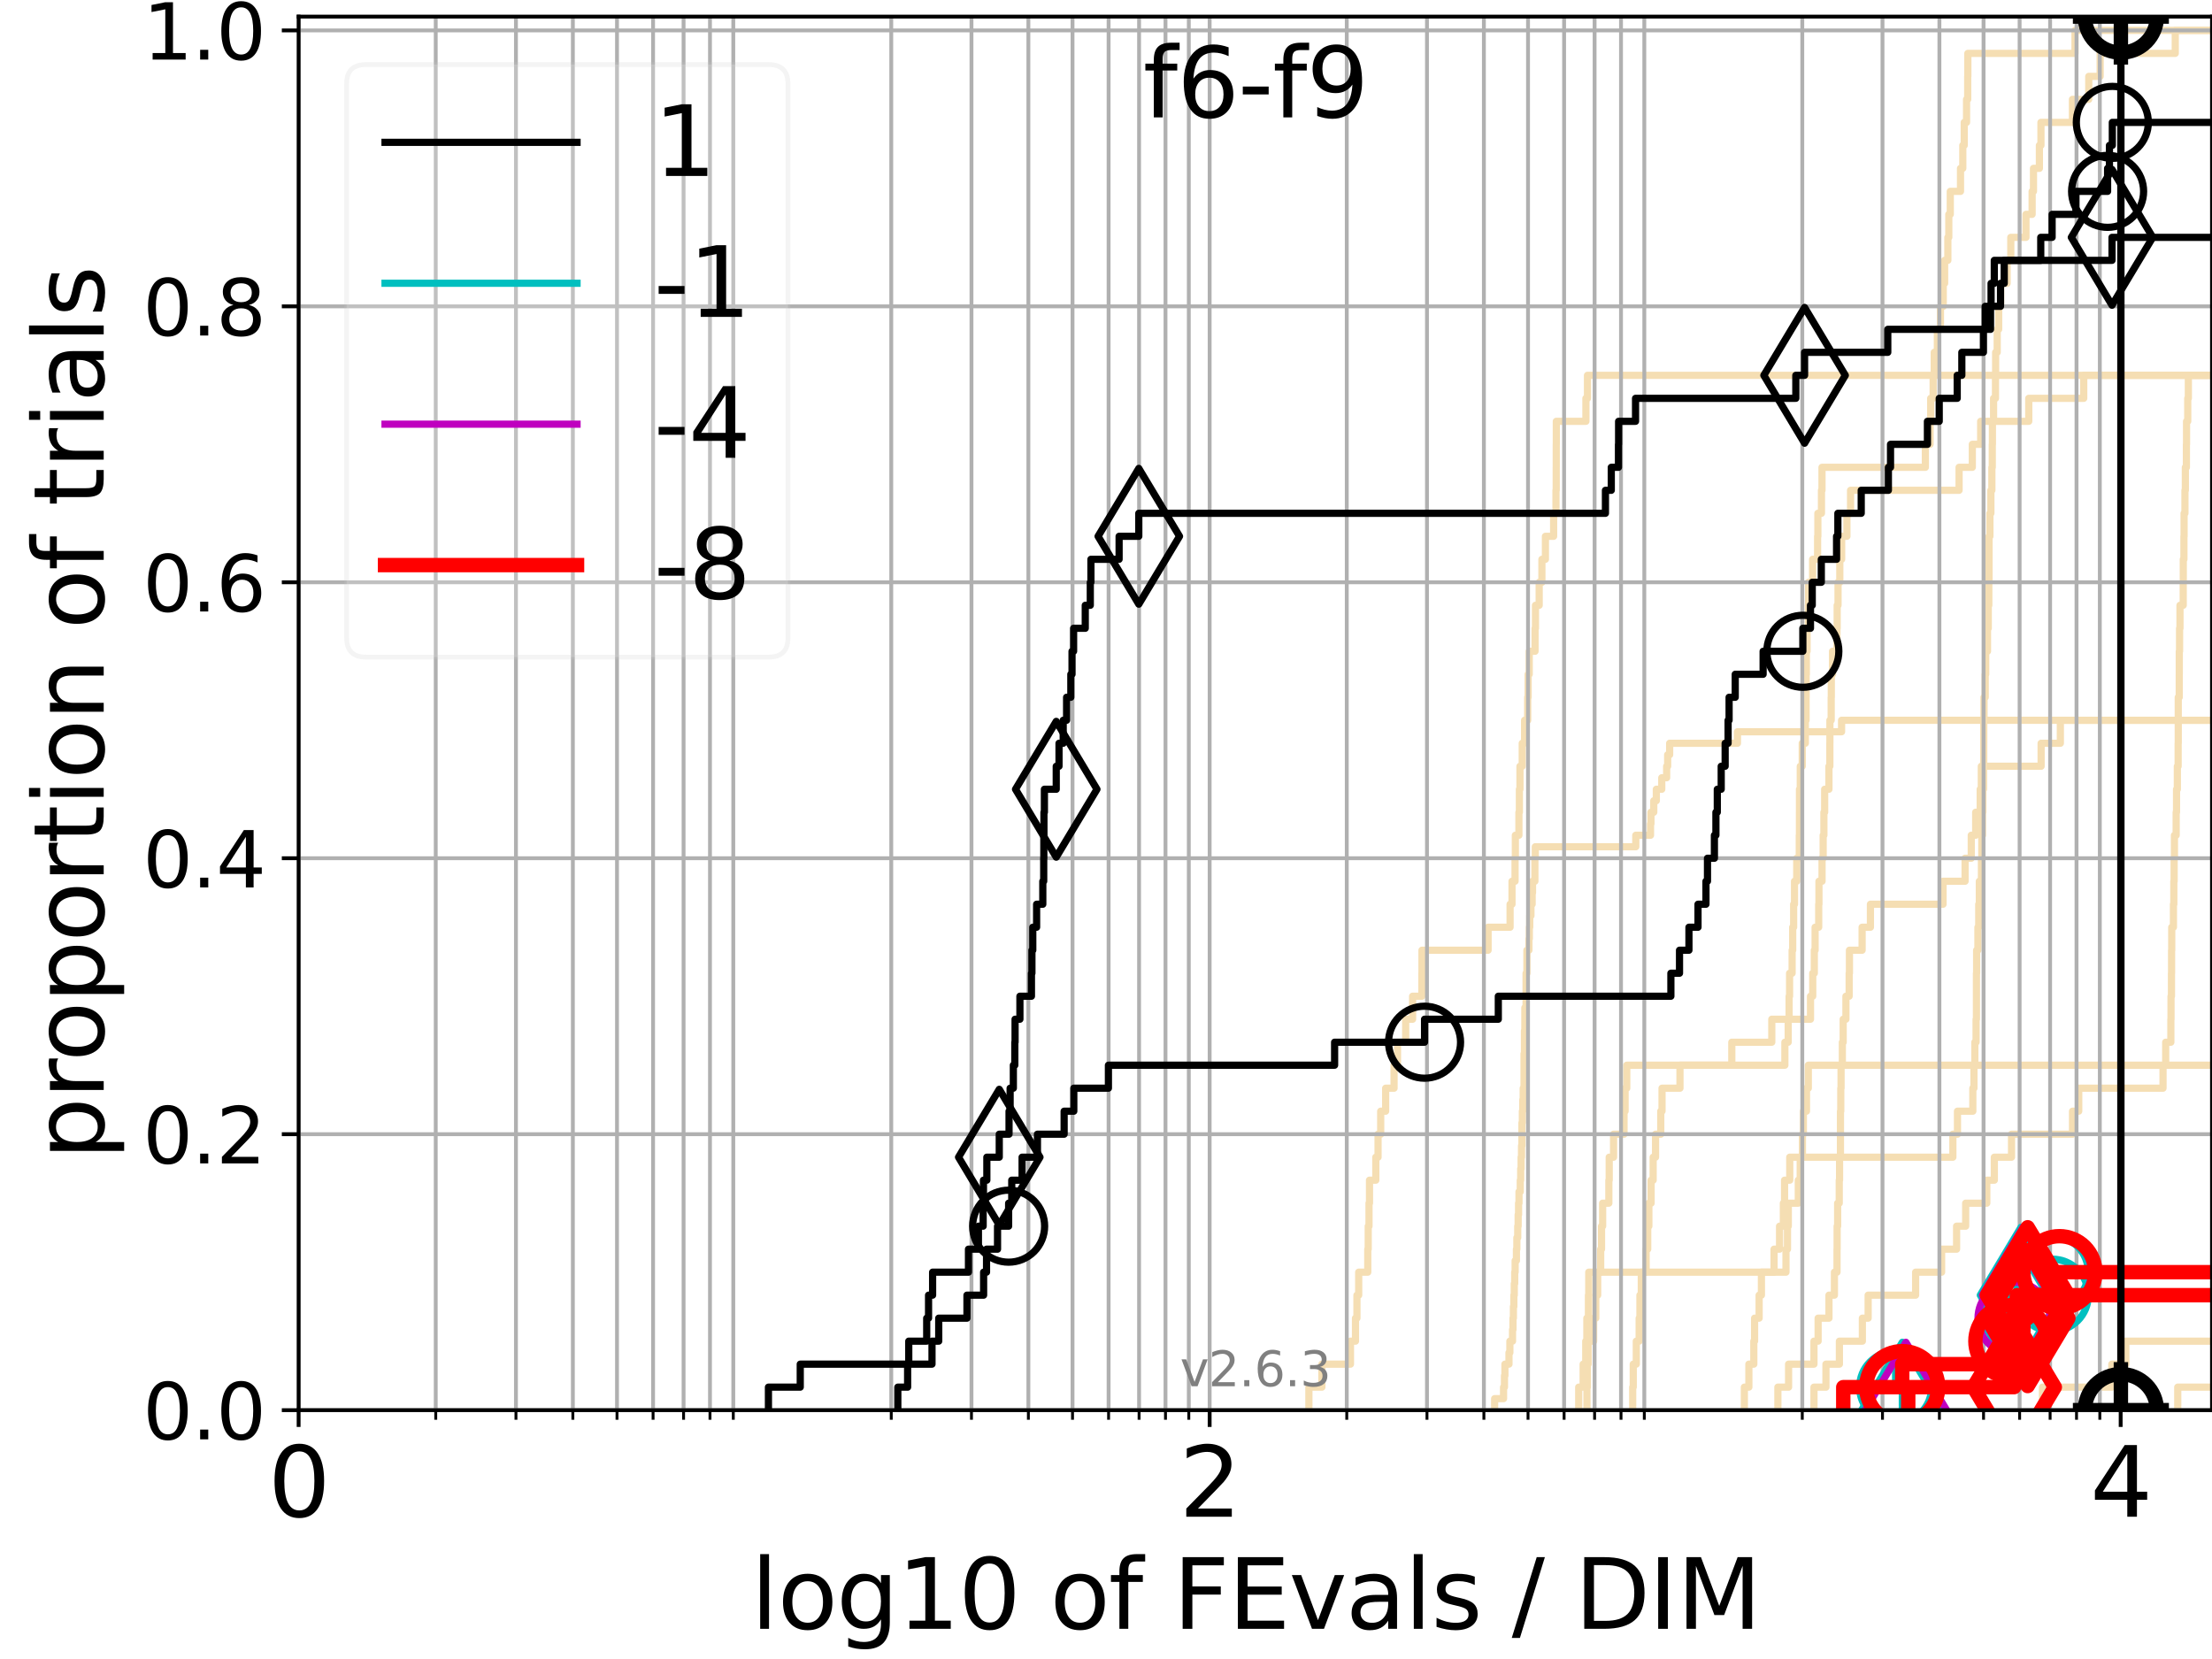 <?xml version="1.0" encoding="utf-8" standalone="no"?>
<!DOCTYPE svg PUBLIC "-//W3C//DTD SVG 1.1//EN"
  "http://www.w3.org/Graphics/SVG/1.1/DTD/svg11.dtd">
<svg xmlns:xlink="http://www.w3.org/1999/xlink" width="460.8pt" height="345.6pt" viewBox="0 0 460.8 345.6" xmlns="http://www.w3.org/2000/svg" version="1.1">
 <defs>
  <style type="text/css">*{stroke-linejoin: round; stroke-linecap: butt}</style>
 </defs>
 <g id="figure_1">
  <g id="patch_1">
   <path d="M 0 345.6 
L 460.8 345.6 
L 460.8 0 
L 0 0 
z
" style="fill: #ffffff"/>
  </g>
  <g id="axes_1">
   <g id="patch_2">
    <path d="M 62.208 293.76 
L 460.8 293.76 
L 460.8 3.456 
L 62.208 3.456 
z
" style="fill: #ffffff"/>
   </g>
   <g id="line2d_1"/>
   <g id="line2d_2">
    <path d="M 370.365 293.76 
L 370.365 288.97 
L 372.594 288.97 
L 372.594 284.179 
L 377.883 284.179 
L 377.883 279.389 
L 378.747 279.389 
L 378.747 274.598 
L 381.007 274.598 
L 381.007 269.808 
L 382.143 269.808 
L 382.143 265.017 
L 382.684 265.017 
L 382.684 260.227 
L 382.707 260.227 
L 382.707 255.436 
L 382.815 255.436 
L 382.815 250.646 
L 383.147 250.646 
L 383.147 245.855 
L 383.214 245.855 
L 383.214 241.065 
L 383.399 241.065 
L 383.399 236.274 
L 383.402 236.274 
L 383.402 231.484 
L 383.468 231.484 
L 383.468 226.693 
L 383.527 226.693 
L 383.527 221.903 
L 383.796 221.903 
L 383.796 217.112 
L 383.97 217.112 
L 383.97 212.322 
L 384.541 212.322 
L 384.541 207.531 
L 385.212 207.531 
L 385.212 202.741 
L 385.272 202.741 
L 385.272 197.95 
L 387.912 197.95 
L 387.912 193.16 
L 389.643 193.16 
L 389.643 188.369 
L 404.773 188.369 
L 404.773 183.579 
L 409.364 183.579 
L 409.364 178.788 
L 410.649 178.788 
L 410.649 173.998 
L 411.57 173.998 
L 411.57 169.207 
L 412.51 169.207 
L 412.51 164.417 
L 412.745 164.417 
L 412.745 159.626 
L 425.203 159.626 
L 425.203 154.836 
L 429.21 154.836 
L 429.21 150.045 
L 429.21 150.045 
L 429.21 150.045 
L 460.8 150.045 
" clip-path="url(#p85fd25cf30)" style="fill: none; stroke: #f5deb3; stroke-width: 1.5; stroke-linecap: square"/>
   </g>
   <g id="line2d_3"/>
   <g id="line2d_4"/>
   <g id="line2d_5">
    <path d="M 328.87 293.76 
L 328.87 288.97 
L 329.799 288.97 
L 329.799 284.179 
L 330.34 284.179 
L 330.34 279.389 
L 330.57 279.389 
L 330.57 274.598 
L 330.898 274.598 
L 330.898 269.808 
L 330.966 269.808 
L 330.966 265.017 
L 333.45 265.017 
L 333.45 260.227 
L 333.628 260.227 
L 333.628 255.436 
L 333.858 255.436 
L 333.858 250.646 
L 335.153 250.646 
L 335.153 245.855 
L 335.227 245.855 
L 335.227 241.065 
L 336.136 241.065 
L 336.136 236.274 
L 338.314 236.274 
L 338.314 231.484 
L 338.534 231.484 
L 338.534 226.693 
L 338.886 226.693 
L 338.886 221.903 
L 371.824 221.903 
L 371.824 217.112 
L 372.515 217.112 
L 372.515 212.322 
L 372.704 212.322 
L 372.704 207.531 
L 372.802 207.531 
L 372.802 202.741 
L 373.333 202.741 
L 373.333 197.95 
L 373.452 197.95 
L 373.452 193.16 
L 373.649 193.16 
L 373.649 188.369 
L 373.83 188.369 
L 373.83 183.579 
L 374.292 183.579 
L 374.292 178.788 
L 374.822 178.788 
L 374.822 173.998 
L 374.857 173.998 
L 374.857 169.207 
L 374.864 169.207 
L 374.864 164.417 
L 375.032 164.417 
L 375.032 159.626 
L 375.439 159.626 
L 375.439 154.836 
L 376.09 154.836 
L 376.09 150.045 
L 376.237 150.045 
L 376.237 145.255 
L 376.246 145.255 
L 376.246 140.464 
L 376.297 140.464 
L 376.297 135.674 
L 376.447 135.674 
L 376.447 130.883 
L 376.698 130.883 
L 376.698 126.093 
L 376.752 126.093 
L 376.752 121.302 
L 377.601 121.302 
L 377.601 116.512 
L 378.637 116.512 
L 378.637 111.721 
L 378.695 111.721 
L 378.695 106.931 
L 379.445 106.931 
L 379.445 102.14 
L 379.555 102.14 
L 379.555 97.35 
L 401.088 97.35 
L 401.088 92.559 
L 402.061 92.559 
L 402.061 87.769 
L 402.197 87.769 
L 402.197 82.978 
L 402.71 82.978 
L 402.71 78.188 
L 402.936 78.188 
L 402.936 73.397 
L 403.592 73.397 
L 403.592 68.607 
L 404.23 68.607 
L 404.23 63.816 
L 404.814 63.816 
L 404.814 59.026 
L 405.101 59.026 
L 405.101 54.235 
L 405.775 54.235 
L 405.775 49.445 
L 405.969 49.445 
L 405.969 44.654 
L 406.278 44.654 
L 406.278 39.864 
L 408.408 39.864 
L 408.408 35.073 
L 408.886 35.073 
L 408.886 30.283 
L 409.187 30.283 
L 409.187 25.492 
L 409.669 25.492 
L 409.669 20.702 
L 409.908 20.702 
L 409.908 15.911 
L 409.94 15.911 
L 409.94 11.121 
L 432.262 11.121 
L 432.262 6.33 
L 432.262 6.33 
L 432.262 6.33 
L 460.8 6.33 
" clip-path="url(#p85fd25cf30)" style="fill: none; stroke: #f5deb3; stroke-width: 1.5; stroke-linecap: square"/>
   </g>
   <g id="line2d_6">
    <path d="M 377.886 293.76 
L 377.886 288.97 
L 380.378 288.97 
L 380.378 284.179 
L 383.181 284.179 
L 383.181 279.389 
L 387.966 279.389 
L 387.966 274.598 
L 389.169 274.598 
L 389.169 269.808 
L 399.061 269.808 
L 399.061 265.017 
L 404.475 265.017 
L 404.475 260.227 
L 407.593 260.227 
L 407.593 255.436 
L 409.486 255.436 
L 409.486 250.646 
L 413.884 250.646 
L 413.884 245.855 
L 415.455 245.855 
L 415.455 241.065 
L 419.038 241.065 
L 419.038 236.274 
L 431.746 236.274 
L 431.746 231.484 
L 433.038 231.484 
L 433.038 226.693 
L 450.597 226.693 
L 450.597 221.903 
L 461.8 221.903 
" clip-path="url(#p85fd25cf30)" style="fill: none; stroke: #f5deb3; stroke-width: 1.5; stroke-linecap: square"/>
   </g>
   <g id="line2d_7">
    <path d="M 311.36 293.76 
L 311.36 291.365 
L 313.217 291.365 
L 313.217 288.97 
L 313.408 288.97 
L 313.408 286.574 
L 313.503 286.574 
L 313.503 284.179 
L 314.349 284.179 
L 314.349 281.784 
L 314.535 281.784 
L 314.535 279.389 
L 315.087 279.389 
L 315.087 276.993 
L 315.178 276.993 
L 315.178 274.598 
L 315.269 274.598 
L 315.269 272.203 
L 315.36 272.203 
L 315.36 269.808 
L 315.451 269.808 
L 315.451 267.412 
L 315.541 267.412 
L 315.541 265.017 
L 315.631 265.017 
L 315.631 262.622 
L 315.901 262.622 
L 315.901 260.227 
L 315.99 260.227 
L 315.99 257.831 
L 316.169 257.831 
L 316.169 255.436 
L 316.258 255.436 
L 316.258 253.041 
L 316.346 253.041 
L 316.346 250.646 
L 316.435 250.646 
L 316.435 248.25 
L 316.699 248.25 
L 316.699 245.855 
L 316.787 245.855 
L 316.787 243.46 
L 316.875 243.46 
L 316.875 241.065 
L 316.962 241.065 
L 316.962 238.669 
L 317.049 238.669 
L 317.049 236.274 
L 317.049 236.274 
L 317.049 233.879 
L 317.136 233.879 
L 317.136 231.484 
L 317.223 231.484 
L 317.223 229.088 
L 317.31 229.088 
L 317.31 226.693 
L 317.483 226.693 
L 317.483 224.298 
L 317.483 224.298 
L 317.483 221.903 
L 317.483 221.903 
L 317.483 219.507 
L 317.569 219.507 
L 317.569 217.112 
L 317.569 217.112 
L 317.569 214.717 
L 317.655 214.717 
L 317.655 212.322 
L 317.655 212.322 
L 317.655 209.926 
L 317.911 209.926 
L 317.911 207.531 
L 317.911 207.531 
L 317.911 205.136 
L 317.911 205.136 
L 317.911 202.741 
L 318.082 202.741 
L 318.082 200.345 
L 318.082 200.345 
L 318.082 197.95 
L 318.504 197.95 
L 318.504 195.555 
L 318.588 195.555 
L 318.588 193.16 
L 318.672 193.16 
L 318.672 190.764 
L 318.923 190.764 
L 318.923 188.369 
L 319.172 188.369 
L 319.172 185.974 
L 319.254 185.974 
L 319.254 183.579 
L 319.747 183.579 
L 319.747 181.183 
L 319.747 181.183 
L 319.747 178.788 
L 319.829 178.788 
L 319.829 176.393 
L 340.765 176.393 
L 340.765 173.998 
L 343.833 173.998 
L 343.833 171.602 
L 343.924 171.602 
L 343.924 169.207 
L 344.51 169.207 
L 344.51 166.812 
L 345.043 166.812 
L 345.043 164.417 
L 346.176 164.417 
L 346.176 162.021 
L 347.195 162.021 
L 347.195 159.626 
L 347.404 159.626 
L 347.404 157.231 
L 347.819 157.231 
L 347.819 154.836 
L 361.943 154.836 
L 361.943 152.44 
L 383.634 152.44 
L 383.634 150.045 
L 383.634 150.045 
L 383.634 150.045 
L 460.8 150.045 
" clip-path="url(#p85fd25cf30)" style="fill: none; stroke: #f5deb3; stroke-width: 1.5; stroke-linecap: square"/>
   </g>
   <g id="line2d_8"/>
   <g id="line2d_9"/>
   <g id="line2d_10"/>
   <g id="line2d_11">
    <path d="M 453.663 293.76 
L 453.663 288.97 
L 461.8 288.97 
" clip-path="url(#p85fd25cf30)" style="fill: none; stroke: #f5deb3; stroke-width: 1.5; stroke-linecap: square"/>
   </g>
   <g id="line2d_12"/>
   <g id="line2d_13">
    <path d="M 272.666 293.76 
L 272.666 288.97 
L 275.376 288.97 
L 275.376 284.179 
L 281.327 284.179 
L 281.327 279.389 
L 282.375 279.389 
L 282.375 274.598 
L 282.675 274.598 
L 282.675 269.808 
L 283.04 269.808 
L 283.04 265.017 
L 284.931 265.017 
L 284.931 260.227 
L 285.024 260.227 
L 285.024 255.436 
L 285.19 255.436 
L 285.19 250.646 
L 285.291 250.646 
L 285.291 245.855 
L 286.606 245.855 
L 286.606 241.065 
L 287.075 241.065 
L 287.075 236.274 
L 287.625 236.274 
L 287.625 231.484 
L 288.658 231.484 
L 288.658 226.693 
L 290.41 226.693 
L 290.41 221.903 
L 291.126 221.903 
L 291.126 217.112 
L 292.828 217.112 
L 292.828 212.322 
L 294.271 212.322 
L 294.271 207.531 
L 296.205 207.531 
L 296.205 202.741 
L 296.222 202.741 
L 296.222 197.95 
L 309.998 197.95 
L 309.998 193.16 
L 314.578 193.16 
L 314.578 188.369 
L 314.98 188.369 
L 314.98 183.579 
L 315.614 183.579 
L 315.614 178.788 
L 315.675 178.788 
L 315.675 173.998 
L 316.418 173.998 
L 316.418 169.207 
L 316.517 169.207 
L 316.517 164.417 
L 316.637 164.417 
L 316.637 159.626 
L 317.109 159.626 
L 317.109 154.836 
L 317.6 154.836 
L 317.6 150.045 
L 318.247 150.045 
L 318.247 145.255 
L 318.34 145.255 
L 318.34 140.464 
L 318.566 140.464 
L 318.566 135.674 
L 319.779 135.674 
L 319.779 130.883 
L 319.868 130.883 
L 319.868 126.093 
L 320.641 126.093 
L 320.641 121.302 
L 321.209 121.302 
L 321.209 116.512 
L 321.939 116.512 
L 321.939 111.721 
L 323.65 111.721 
L 323.65 106.931 
L 324.136 106.931 
L 324.136 102.14 
L 324.188 102.14 
L 324.188 97.35 
L 324.195 97.35 
L 324.195 92.559 
L 324.209 92.559 
L 324.209 87.769 
L 330.375 87.769 
L 330.375 82.978 
L 330.703 82.978 
L 330.703 78.188 
L 330.703 78.188 
L 330.703 78.188 
L 460.8 78.188 
" clip-path="url(#p85fd25cf30)" style="fill: none; stroke: #f5deb3; stroke-width: 1.5; stroke-linecap: square"/>
   </g>
   <g id="line2d_14"/>
   <g id="line2d_15"/>
   <g id="line2d_16">
    <path d="M 425.487 293.76 
L 425.487 288.97 
L 439.93 288.97 
L 439.93 284.179 
L 442.849 284.179 
L 442.849 279.389 
L 442.849 279.389 
L 442.849 279.389 
L 460.8 279.389 
" clip-path="url(#p85fd25cf30)" style="fill: none; stroke: #f5deb3; stroke-width: 1.5; stroke-linecap: square"/>
   </g>
   <g id="line2d_17">
    <path d="M 363.383 293.76 
L 363.383 288.97 
L 364.323 288.97 
L 364.323 284.179 
L 365.353 284.179 
L 365.353 279.389 
L 365.514 279.389 
L 365.514 274.598 
L 366.459 274.598 
L 366.459 269.808 
L 366.936 269.808 
L 366.936 265.017 
L 369.57 265.017 
L 369.57 260.227 
L 370.715 260.227 
L 370.715 255.436 
L 371.508 255.436 
L 371.508 250.646 
L 371.76 250.646 
L 371.76 245.855 
L 372.836 245.855 
L 372.836 241.065 
L 375.482 241.065 
L 375.482 236.274 
L 375.676 236.274 
L 375.676 231.484 
L 376.324 231.484 
L 376.324 226.693 
L 376.705 226.693 
L 376.705 221.903 
L 451.154 221.903 
L 451.154 217.112 
L 452.23 217.112 
L 452.23 212.322 
L 452.262 212.322 
L 452.262 207.531 
L 452.356 207.531 
L 452.356 202.741 
L 452.379 202.741 
L 452.379 197.95 
L 452.413 197.95 
L 452.413 193.16 
L 452.768 193.16 
L 452.768 188.369 
L 452.848 188.369 
L 452.848 183.579 
L 452.911 183.579 
L 452.911 178.788 
L 452.977 178.788 
L 452.977 173.998 
L 453.336 173.998 
L 453.336 169.207 
L 453.413 169.207 
L 453.413 164.417 
L 453.582 164.417 
L 453.582 159.626 
L 453.746 159.626 
L 453.746 154.836 
L 453.771 154.836 
L 453.771 150.045 
L 453.771 150.045 
L 453.771 145.255 
L 453.976 145.255 
L 453.976 140.464 
L 453.984 140.464 
L 453.984 135.674 
L 454.045 135.674 
L 454.045 130.883 
L 454.13 130.883 
L 454.13 126.093 
L 454.805 126.093 
L 454.805 121.302 
L 454.819 121.302 
L 454.819 116.512 
L 454.953 116.512 
L 454.953 111.721 
L 454.985 111.721 
L 454.985 106.931 
L 455.163 106.931 
L 455.163 102.14 
L 455.25 102.14 
L 455.25 97.35 
L 455.469 97.35 
L 455.469 92.559 
L 455.498 92.559 
L 455.498 87.769 
L 455.745 87.769 
L 455.745 82.978 
L 455.876 82.978 
L 455.876 78.188 
L 461.8 78.188 
" clip-path="url(#p85fd25cf30)" style="fill: none; stroke: #f5deb3; stroke-width: 1.5; stroke-linecap: square"/>
   </g>
   <g id="line2d_18">
    <path d="M 340.119 293.76 
L 340.119 288.97 
L 340.236 288.97 
L 340.236 284.179 
L 340.871 284.179 
L 340.871 279.389 
L 341.467 279.389 
L 341.467 274.598 
L 341.627 274.598 
L 341.627 269.808 
L 341.912 269.808 
L 341.912 265.017 
L 342.92 265.017 
L 342.92 260.227 
L 343.252 260.227 
L 343.252 255.436 
L 343.49 255.436 
L 343.49 250.646 
L 343.956 250.646 
L 343.956 245.855 
L 344.382 245.855 
L 344.382 241.065 
L 344.883 241.065 
L 344.883 236.274 
L 345.965 236.274 
L 345.965 231.484 
L 346.231 231.484 
L 346.231 226.693 
L 349.969 226.693 
L 349.969 221.903 
L 360.768 221.903 
L 360.768 217.112 
L 369.097 217.112 
L 369.097 212.322 
L 377.161 212.322 
L 377.161 207.531 
L 377.625 207.531 
L 377.625 202.741 
L 377.955 202.741 
L 377.955 197.95 
L 378.121 197.95 
L 378.121 193.16 
L 378.869 193.16 
L 378.869 188.369 
L 378.921 188.369 
L 378.921 183.579 
L 379.568 183.579 
L 379.568 178.788 
L 379.797 178.788 
L 379.797 173.998 
L 379.953 173.998 
L 379.953 169.207 
L 380.11 169.207 
L 380.11 164.417 
L 381.003 164.417 
L 381.003 159.626 
L 381.192 159.626 
L 381.192 154.836 
L 381.201 154.836 
L 381.201 150.045 
L 381.468 150.045 
L 381.468 145.255 
L 381.495 145.255 
L 381.495 140.464 
L 381.749 140.464 
L 381.749 135.674 
L 382.676 135.674 
L 382.676 130.883 
L 382.716 130.883 
L 382.716 126.093 
L 382.896 126.093 
L 382.896 121.302 
L 383.264 121.302 
L 383.264 116.512 
L 383.65 116.512 
L 383.65 111.721 
L 384.747 111.721 
L 384.747 106.931 
L 385.507 106.931 
L 385.507 102.14 
L 408.113 102.14 
L 408.113 97.35 
L 410.869 97.35 
L 410.869 92.559 
L 412.608 92.559 
L 412.608 87.769 
L 422.627 87.769 
L 422.627 82.978 
L 434.083 82.978 
L 434.083 78.188 
L 434.083 78.188 
L 434.083 78.188 
L 460.8 78.188 
" clip-path="url(#p85fd25cf30)" style="fill: none; stroke: #f5deb3; stroke-width: 1.5; stroke-linecap: square"/>
   </g>
   <g id="line2d_19">
    <path d="M 330.592 293.76 
L 330.592 288.97 
L 330.682 288.97 
L 330.682 284.179 
L 330.84 284.179 
L 330.84 279.389 
L 331.983 279.389 
L 331.983 274.598 
L 332.433 274.598 
L 332.433 269.808 
L 332.823 269.808 
L 332.823 265.017 
L 372.053 265.017 
L 372.053 260.227 
L 372.367 260.227 
L 372.367 255.436 
L 372.536 255.436 
L 372.536 250.646 
L 374.618 250.646 
L 374.618 245.855 
L 375.015 245.855 
L 375.015 241.065 
L 406.821 241.065 
L 406.821 236.274 
L 407.776 236.274 
L 407.776 231.484 
L 410.977 231.484 
L 410.977 226.693 
L 411.211 226.693 
L 411.211 221.903 
L 411.397 221.903 
L 411.397 217.112 
L 411.653 217.112 
L 411.653 212.322 
L 411.727 212.322 
L 411.727 207.531 
L 411.728 207.531 
L 411.728 202.741 
L 411.768 202.741 
L 411.768 197.95 
L 412.034 197.95 
L 412.034 193.16 
L 412.207 193.16 
L 412.207 188.369 
L 412.332 188.369 
L 412.332 183.579 
L 412.77 183.579 
L 412.77 178.788 
L 412.844 178.788 
L 412.844 173.998 
L 413.002 173.998 
L 413.002 169.207 
L 413.077 169.207 
L 413.077 164.417 
L 413.216 164.417 
L 413.216 159.626 
L 413.248 159.626 
L 413.248 154.836 
L 413.255 154.836 
L 413.255 150.045 
L 413.307 150.045 
L 413.307 145.255 
L 413.558 145.255 
L 413.558 140.464 
L 413.66 140.464 
L 413.66 135.674 
L 414.032 135.674 
L 414.032 130.883 
L 414.194 130.883 
L 414.194 126.093 
L 414.306 126.093 
L 414.306 121.302 
L 414.353 121.302 
L 414.353 116.512 
L 414.357 116.512 
L 414.357 111.721 
L 414.536 111.721 
L 414.536 106.931 
L 414.738 106.931 
L 414.738 102.14 
L 414.945 102.14 
L 414.945 97.35 
L 415.028 97.35 
L 415.028 92.559 
L 415.056 92.559 
L 415.056 87.769 
L 415.298 87.769 
L 415.298 82.978 
L 415.696 82.978 
L 415.696 78.188 
L 415.727 78.188 
L 415.727 73.397 
L 416.052 73.397 
L 416.052 68.607 
L 416.361 68.607 
L 416.361 63.816 
L 416.785 63.816 
L 416.785 59.026 
L 418.117 59.026 
L 418.117 54.235 
L 418.885 54.235 
L 418.885 49.445 
L 422.046 49.445 
L 422.046 44.654 
L 423.329 44.654 
L 423.329 39.864 
L 423.611 39.864 
L 423.611 35.073 
L 424.845 35.073 
L 424.845 30.283 
L 425.168 30.283 
L 425.168 25.492 
L 431.725 25.492 
L 431.725 20.702 
L 435.127 20.702 
L 435.127 15.911 
L 437.5 15.911 
L 437.5 11.121 
L 453.147 11.121 
L 453.147 6.33 
L 453.147 6.33 
L 453.147 6.33 
L 460.8 6.33 
" clip-path="url(#p85fd25cf30)" style="fill: none; stroke: #f5deb3; stroke-width: 1.5; stroke-linecap: square"/>
   </g>
   <g id="line2d_20"/>
   <g id="matplotlib.axis_1">
    <g id="xtick_1">
     <g id="line2d_21">
      <path d="M 62.208 293.76 
L 62.208 3.456 
" clip-path="url(#p85fd25cf30)" style="fill: none; stroke: #b0b0b0; stroke-width: 0.8; stroke-linecap: square"/>
     </g>
     <g id="line2d_22">
      <defs>
       <path id="mcc6b842ffa" d="M 0 0 
L 0 3.5 
" style="stroke: #000000; stroke-width: 0.8"/>
      </defs>
      <g>
       <use xlink:href="#mcc6b842ffa" x="62.208" y="293.76" style="stroke: #000000; stroke-width: 0.8"/>
      </g>
     </g>
     <g id="text_1">
      <!-- 0 -->
      <g transform="translate(55.846 315.957) scale(0.2 -0.2)">
       <defs>
        <path id="DejaVuSans-30" d="M 2034 4250 
Q 1547 4250 1301 3770 
Q 1056 3291 1056 2328 
Q 1056 1369 1301 889 
Q 1547 409 2034 409 
Q 2525 409 2770 889 
Q 3016 1369 3016 2328 
Q 3016 3291 2770 3770 
Q 2525 4250 2034 4250 
z
M 2034 4750 
Q 2819 4750 3233 4129 
Q 3647 3509 3647 2328 
Q 3647 1150 3233 529 
Q 2819 -91 2034 -91 
Q 1250 -91 836 529 
Q 422 1150 422 2328 
Q 422 3509 836 4129 
Q 1250 4750 2034 4750 
z
" transform="scale(0.016)"/>
       </defs>
       <use xlink:href="#DejaVuSans-30"/>
      </g>
     </g>
    </g>
    <g id="xtick_2">
     <g id="line2d_23">
      <path d="M 251.991 293.76 
L 251.991 3.456 
" clip-path="url(#p85fd25cf30)" style="fill: none; stroke: #b0b0b0; stroke-width: 0.8; stroke-linecap: square"/>
     </g>
     <g id="line2d_24">
      <g>
       <use xlink:href="#mcc6b842ffa" x="251.991" y="293.76" style="stroke: #000000; stroke-width: 0.8"/>
      </g>
     </g>
     <g id="text_2">
      <!-- 2 -->
      <g transform="translate(245.629 315.957) scale(0.2 -0.2)">
       <defs>
        <path id="DejaVuSans-32" d="M 1228 531 
L 3431 531 
L 3431 0 
L 469 0 
L 469 531 
Q 828 903 1448 1529 
Q 2069 2156 2228 2338 
Q 2531 2678 2651 2914 
Q 2772 3150 2772 3378 
Q 2772 3750 2511 3984 
Q 2250 4219 1831 4219 
Q 1534 4219 1204 4116 
Q 875 4013 500 3803 
L 500 4441 
Q 881 4594 1212 4672 
Q 1544 4750 1819 4750 
Q 2544 4750 2975 4387 
Q 3406 4025 3406 3419 
Q 3406 3131 3298 2873 
Q 3191 2616 2906 2266 
Q 2828 2175 2409 1742 
Q 1991 1309 1228 531 
z
" transform="scale(0.016)"/>
       </defs>
       <use xlink:href="#DejaVuSans-32"/>
      </g>
     </g>
    </g>
    <g id="xtick_3">
     <g id="line2d_25">
      <path d="M 441.774 293.76 
L 441.774 3.456 
" clip-path="url(#p85fd25cf30)" style="fill: none; stroke: #b0b0b0; stroke-width: 0.8; stroke-linecap: square"/>
     </g>
     <g id="line2d_26">
      <g>
       <use xlink:href="#mcc6b842ffa" x="441.774" y="293.76" style="stroke: #000000; stroke-width: 0.8"/>
      </g>
     </g>
     <g id="text_3">
      <!-- 4 -->
      <g transform="translate(435.412 315.957) scale(0.2 -0.2)">
       <defs>
        <path id="DejaVuSans-34" d="M 2419 4116 
L 825 1625 
L 2419 1625 
L 2419 4116 
z
M 2253 4666 
L 3047 4666 
L 3047 1625 
L 3713 1625 
L 3713 1100 
L 3047 1100 
L 3047 0 
L 2419 0 
L 2419 1100 
L 313 1100 
L 313 1709 
L 2253 4666 
z
" transform="scale(0.016)"/>
       </defs>
       <use xlink:href="#DejaVuSans-34"/>
      </g>
     </g>
    </g>
    <g id="xtick_4">
     <g id="line2d_27">
      <path d="M 90.773 293.76 
L 90.773 3.456 
" clip-path="url(#p85fd25cf30)" style="fill: none; stroke: #b0b0b0; stroke-width: 0.8; stroke-linecap: square"/>
     </g>
     <g id="line2d_28">
      <defs>
       <path id="m409981473d" d="M 0 0 
L 0 2 
" style="stroke: #000000; stroke-width: 0.6"/>
      </defs>
      <g>
       <use xlink:href="#m409981473d" x="90.773" y="293.76" style="stroke: #000000; stroke-width: 0.6"/>
      </g>
     </g>
    </g>
    <g id="xtick_5">
     <g id="line2d_29">
      <path d="M 107.483 293.76 
L 107.483 3.456 
" clip-path="url(#p85fd25cf30)" style="fill: none; stroke: #b0b0b0; stroke-width: 0.8; stroke-linecap: square"/>
     </g>
     <g id="line2d_30">
      <g>
       <use xlink:href="#m409981473d" x="107.483" y="293.76" style="stroke: #000000; stroke-width: 0.6"/>
      </g>
     </g>
    </g>
    <g id="xtick_6">
     <g id="line2d_31">
      <path d="M 119.338 293.76 
L 119.338 3.456 
" clip-path="url(#p85fd25cf30)" style="fill: none; stroke: #b0b0b0; stroke-width: 0.8; stroke-linecap: square"/>
     </g>
     <g id="line2d_32">
      <g>
       <use xlink:href="#m409981473d" x="119.338" y="293.76" style="stroke: #000000; stroke-width: 0.6"/>
      </g>
     </g>
    </g>
    <g id="xtick_7">
     <g id="line2d_33">
      <path d="M 128.534 293.76 
L 128.534 3.456 
" clip-path="url(#p85fd25cf30)" style="fill: none; stroke: #b0b0b0; stroke-width: 0.8; stroke-linecap: square"/>
     </g>
     <g id="line2d_34">
      <g>
       <use xlink:href="#m409981473d" x="128.534" y="293.76" style="stroke: #000000; stroke-width: 0.6"/>
      </g>
     </g>
    </g>
    <g id="xtick_8">
     <g id="line2d_35">
      <path d="M 136.048 293.76 
L 136.048 3.456 
" clip-path="url(#p85fd25cf30)" style="fill: none; stroke: #b0b0b0; stroke-width: 0.8; stroke-linecap: square"/>
     </g>
     <g id="line2d_36">
      <g>
       <use xlink:href="#m409981473d" x="136.048" y="293.76" style="stroke: #000000; stroke-width: 0.6"/>
      </g>
     </g>
    </g>
    <g id="xtick_9">
     <g id="line2d_37">
      <path d="M 142.401 293.76 
L 142.401 3.456 
" clip-path="url(#p85fd25cf30)" style="fill: none; stroke: #b0b0b0; stroke-width: 0.8; stroke-linecap: square"/>
     </g>
     <g id="line2d_38">
      <g>
       <use xlink:href="#m409981473d" x="142.401" y="293.76" style="stroke: #000000; stroke-width: 0.6"/>
      </g>
     </g>
    </g>
    <g id="xtick_10">
     <g id="line2d_39">
      <path d="M 147.904 293.76 
L 147.904 3.456 
" clip-path="url(#p85fd25cf30)" style="fill: none; stroke: #b0b0b0; stroke-width: 0.8; stroke-linecap: square"/>
     </g>
     <g id="line2d_40">
      <g>
       <use xlink:href="#m409981473d" x="147.904" y="293.76" style="stroke: #000000; stroke-width: 0.6"/>
      </g>
     </g>
    </g>
    <g id="xtick_11">
     <g id="line2d_41">
      <path d="M 152.758 293.76 
L 152.758 3.456 
" clip-path="url(#p85fd25cf30)" style="fill: none; stroke: #b0b0b0; stroke-width: 0.8; stroke-linecap: square"/>
     </g>
     <g id="line2d_42">
      <g>
       <use xlink:href="#m409981473d" x="152.758" y="293.76" style="stroke: #000000; stroke-width: 0.6"/>
      </g>
     </g>
    </g>
    <g id="xtick_12">
     <g id="line2d_43">
      <path d="M 185.665 293.76 
L 185.665 3.456 
" clip-path="url(#p85fd25cf30)" style="fill: none; stroke: #b0b0b0; stroke-width: 0.8; stroke-linecap: square"/>
     </g>
     <g id="line2d_44">
      <g>
       <use xlink:href="#m409981473d" x="185.665" y="293.76" style="stroke: #000000; stroke-width: 0.6"/>
      </g>
     </g>
    </g>
    <g id="xtick_13">
     <g id="line2d_45">
      <path d="M 202.374 293.76 
L 202.374 3.456 
" clip-path="url(#p85fd25cf30)" style="fill: none; stroke: #b0b0b0; stroke-width: 0.8; stroke-linecap: square"/>
     </g>
     <g id="line2d_46">
      <g>
       <use xlink:href="#m409981473d" x="202.374" y="293.76" style="stroke: #000000; stroke-width: 0.6"/>
      </g>
     </g>
    </g>
    <g id="xtick_14">
     <g id="line2d_47">
      <path d="M 214.23 293.76 
L 214.23 3.456 
" clip-path="url(#p85fd25cf30)" style="fill: none; stroke: #b0b0b0; stroke-width: 0.8; stroke-linecap: square"/>
     </g>
     <g id="line2d_48">
      <g>
       <use xlink:href="#m409981473d" x="214.23" y="293.76" style="stroke: #000000; stroke-width: 0.6"/>
      </g>
     </g>
    </g>
    <g id="xtick_15">
     <g id="line2d_49">
      <path d="M 223.426 293.76 
L 223.426 3.456 
" clip-path="url(#p85fd25cf30)" style="fill: none; stroke: #b0b0b0; stroke-width: 0.8; stroke-linecap: square"/>
     </g>
     <g id="line2d_50">
      <g>
       <use xlink:href="#m409981473d" x="223.426" y="293.76" style="stroke: #000000; stroke-width: 0.6"/>
      </g>
     </g>
    </g>
    <g id="xtick_16">
     <g id="line2d_51">
      <path d="M 230.939 293.76 
L 230.939 3.456 
" clip-path="url(#p85fd25cf30)" style="fill: none; stroke: #b0b0b0; stroke-width: 0.8; stroke-linecap: square"/>
     </g>
     <g id="line2d_52">
      <g>
       <use xlink:href="#m409981473d" x="230.939" y="293.76" style="stroke: #000000; stroke-width: 0.6"/>
      </g>
     </g>
    </g>
    <g id="xtick_17">
     <g id="line2d_53">
      <path d="M 237.292 293.76 
L 237.292 3.456 
" clip-path="url(#p85fd25cf30)" style="fill: none; stroke: #b0b0b0; stroke-width: 0.8; stroke-linecap: square"/>
     </g>
     <g id="line2d_54">
      <g>
       <use xlink:href="#m409981473d" x="237.292" y="293.76" style="stroke: #000000; stroke-width: 0.6"/>
      </g>
     </g>
    </g>
    <g id="xtick_18">
     <g id="line2d_55">
      <path d="M 242.795 293.76 
L 242.795 3.456 
" clip-path="url(#p85fd25cf30)" style="fill: none; stroke: #b0b0b0; stroke-width: 0.8; stroke-linecap: square"/>
     </g>
     <g id="line2d_56">
      <g>
       <use xlink:href="#m409981473d" x="242.795" y="293.76" style="stroke: #000000; stroke-width: 0.6"/>
      </g>
     </g>
    </g>
    <g id="xtick_19">
     <g id="line2d_57">
      <path d="M 247.649 293.76 
L 247.649 3.456 
" clip-path="url(#p85fd25cf30)" style="fill: none; stroke: #b0b0b0; stroke-width: 0.8; stroke-linecap: square"/>
     </g>
     <g id="line2d_58">
      <g>
       <use xlink:href="#m409981473d" x="247.649" y="293.76" style="stroke: #000000; stroke-width: 0.6"/>
      </g>
     </g>
    </g>
    <g id="xtick_20">
     <g id="line2d_59">
      <path d="M 280.556 293.76 
L 280.556 3.456 
" clip-path="url(#p85fd25cf30)" style="fill: none; stroke: #b0b0b0; stroke-width: 0.8; stroke-linecap: square"/>
     </g>
     <g id="line2d_60">
      <g>
       <use xlink:href="#m409981473d" x="280.556" y="293.76" style="stroke: #000000; stroke-width: 0.6"/>
      </g>
     </g>
    </g>
    <g id="xtick_21">
     <g id="line2d_61">
      <path d="M 297.266 293.76 
L 297.266 3.456 
" clip-path="url(#p85fd25cf30)" style="fill: none; stroke: #b0b0b0; stroke-width: 0.8; stroke-linecap: square"/>
     </g>
     <g id="line2d_62">
      <g>
       <use xlink:href="#m409981473d" x="297.266" y="293.76" style="stroke: #000000; stroke-width: 0.6"/>
      </g>
     </g>
    </g>
    <g id="xtick_22">
     <g id="line2d_63">
      <path d="M 309.121 293.76 
L 309.121 3.456 
" clip-path="url(#p85fd25cf30)" style="fill: none; stroke: #b0b0b0; stroke-width: 0.8; stroke-linecap: square"/>
     </g>
     <g id="line2d_64">
      <g>
       <use xlink:href="#m409981473d" x="309.121" y="293.76" style="stroke: #000000; stroke-width: 0.6"/>
      </g>
     </g>
    </g>
    <g id="xtick_23">
     <g id="line2d_65">
      <path d="M 318.317 293.76 
L 318.317 3.456 
" clip-path="url(#p85fd25cf30)" style="fill: none; stroke: #b0b0b0; stroke-width: 0.8; stroke-linecap: square"/>
     </g>
     <g id="line2d_66">
      <g>
       <use xlink:href="#m409981473d" x="318.317" y="293.76" style="stroke: #000000; stroke-width: 0.6"/>
      </g>
     </g>
    </g>
    <g id="xtick_24">
     <g id="line2d_67">
      <path d="M 325.831 293.76 
L 325.831 3.456 
" clip-path="url(#p85fd25cf30)" style="fill: none; stroke: #b0b0b0; stroke-width: 0.8; stroke-linecap: square"/>
     </g>
     <g id="line2d_68">
      <g>
       <use xlink:href="#m409981473d" x="325.831" y="293.76" style="stroke: #000000; stroke-width: 0.6"/>
      </g>
     </g>
    </g>
    <g id="xtick_25">
     <g id="line2d_69">
      <path d="M 332.184 293.76 
L 332.184 3.456 
" clip-path="url(#p85fd25cf30)" style="fill: none; stroke: #b0b0b0; stroke-width: 0.8; stroke-linecap: square"/>
     </g>
     <g id="line2d_70">
      <g>
       <use xlink:href="#m409981473d" x="332.184" y="293.76" style="stroke: #000000; stroke-width: 0.6"/>
      </g>
     </g>
    </g>
    <g id="xtick_26">
     <g id="line2d_71">
      <path d="M 337.687 293.76 
L 337.687 3.456 
" clip-path="url(#p85fd25cf30)" style="fill: none; stroke: #b0b0b0; stroke-width: 0.8; stroke-linecap: square"/>
     </g>
     <g id="line2d_72">
      <g>
       <use xlink:href="#m409981473d" x="337.687" y="293.76" style="stroke: #000000; stroke-width: 0.6"/>
      </g>
     </g>
    </g>
    <g id="xtick_27">
     <g id="line2d_73">
      <path d="M 342.541 293.76 
L 342.541 3.456 
" clip-path="url(#p85fd25cf30)" style="fill: none; stroke: #b0b0b0; stroke-width: 0.8; stroke-linecap: square"/>
     </g>
     <g id="line2d_74">
      <g>
       <use xlink:href="#m409981473d" x="342.541" y="293.76" style="stroke: #000000; stroke-width: 0.6"/>
      </g>
     </g>
    </g>
    <g id="xtick_28">
     <g id="line2d_75">
      <path d="M 375.448 293.76 
L 375.448 3.456 
" clip-path="url(#p85fd25cf30)" style="fill: none; stroke: #b0b0b0; stroke-width: 0.8; stroke-linecap: square"/>
     </g>
     <g id="line2d_76">
      <g>
       <use xlink:href="#m409981473d" x="375.448" y="293.76" style="stroke: #000000; stroke-width: 0.6"/>
      </g>
     </g>
    </g>
    <g id="xtick_29">
     <g id="line2d_77">
      <path d="M 392.157 293.76 
L 392.157 3.456 
" clip-path="url(#p85fd25cf30)" style="fill: none; stroke: #b0b0b0; stroke-width: 0.8; stroke-linecap: square"/>
     </g>
     <g id="line2d_78">
      <g>
       <use xlink:href="#m409981473d" x="392.157" y="293.76" style="stroke: #000000; stroke-width: 0.6"/>
      </g>
     </g>
    </g>
    <g id="xtick_30">
     <g id="line2d_79">
      <path d="M 404.013 293.76 
L 404.013 3.456 
" clip-path="url(#p85fd25cf30)" style="fill: none; stroke: #b0b0b0; stroke-width: 0.8; stroke-linecap: square"/>
     </g>
     <g id="line2d_80">
      <g>
       <use xlink:href="#m409981473d" x="404.013" y="293.76" style="stroke: #000000; stroke-width: 0.6"/>
      </g>
     </g>
    </g>
    <g id="xtick_31">
     <g id="line2d_81">
      <path d="M 413.209 293.76 
L 413.209 3.456 
" clip-path="url(#p85fd25cf30)" style="fill: none; stroke: #b0b0b0; stroke-width: 0.8; stroke-linecap: square"/>
     </g>
     <g id="line2d_82">
      <g>
       <use xlink:href="#m409981473d" x="413.209" y="293.76" style="stroke: #000000; stroke-width: 0.6"/>
      </g>
     </g>
    </g>
    <g id="xtick_32">
     <g id="line2d_83">
      <path d="M 420.722 293.76 
L 420.722 3.456 
" clip-path="url(#p85fd25cf30)" style="fill: none; stroke: #b0b0b0; stroke-width: 0.8; stroke-linecap: square"/>
     </g>
     <g id="line2d_84">
      <g>
       <use xlink:href="#m409981473d" x="420.722" y="293.76" style="stroke: #000000; stroke-width: 0.6"/>
      </g>
     </g>
    </g>
    <g id="xtick_33">
     <g id="line2d_85">
      <path d="M 427.075 293.76 
L 427.075 3.456 
" clip-path="url(#p85fd25cf30)" style="fill: none; stroke: #b0b0b0; stroke-width: 0.8; stroke-linecap: square"/>
     </g>
     <g id="line2d_86">
      <g>
       <use xlink:href="#m409981473d" x="427.075" y="293.76" style="stroke: #000000; stroke-width: 0.6"/>
      </g>
     </g>
    </g>
    <g id="xtick_34">
     <g id="line2d_87">
      <path d="M 432.578 293.76 
L 432.578 3.456 
" clip-path="url(#p85fd25cf30)" style="fill: none; stroke: #b0b0b0; stroke-width: 0.8; stroke-linecap: square"/>
     </g>
     <g id="line2d_88">
      <g>
       <use xlink:href="#m409981473d" x="432.578" y="293.76" style="stroke: #000000; stroke-width: 0.6"/>
      </g>
     </g>
    </g>
    <g id="xtick_35">
     <g id="line2d_89">
      <path d="M 437.432 293.76 
L 437.432 3.456 
" clip-path="url(#p85fd25cf30)" style="fill: none; stroke: #b0b0b0; stroke-width: 0.8; stroke-linecap: square"/>
     </g>
     <g id="line2d_90">
      <g>
       <use xlink:href="#m409981473d" x="437.432" y="293.76" style="stroke: #000000; stroke-width: 0.6"/>
      </g>
     </g>
    </g>
    <g id="text_4">
     <!-- log10 of FEvals / DIM -->
     <g transform="translate(156.431 339.313) scale(0.2 -0.2)">
      <defs>
       <path id="DejaVuSans-6c" d="M 603 4863 
L 1178 4863 
L 1178 0 
L 603 0 
L 603 4863 
z
" transform="scale(0.016)"/>
       <path id="DejaVuSans-6f" d="M 1959 3097 
Q 1497 3097 1228 2736 
Q 959 2375 959 1747 
Q 959 1119 1226 758 
Q 1494 397 1959 397 
Q 2419 397 2687 759 
Q 2956 1122 2956 1747 
Q 2956 2369 2687 2733 
Q 2419 3097 1959 3097 
z
M 1959 3584 
Q 2709 3584 3137 3096 
Q 3566 2609 3566 1747 
Q 3566 888 3137 398 
Q 2709 -91 1959 -91 
Q 1206 -91 779 398 
Q 353 888 353 1747 
Q 353 2609 779 3096 
Q 1206 3584 1959 3584 
z
" transform="scale(0.016)"/>
       <path id="DejaVuSans-67" d="M 2906 1791 
Q 2906 2416 2648 2759 
Q 2391 3103 1925 3103 
Q 1463 3103 1205 2759 
Q 947 2416 947 1791 
Q 947 1169 1205 825 
Q 1463 481 1925 481 
Q 2391 481 2648 825 
Q 2906 1169 2906 1791 
z
M 3481 434 
Q 3481 -459 3084 -895 
Q 2688 -1331 1869 -1331 
Q 1566 -1331 1297 -1286 
Q 1028 -1241 775 -1147 
L 775 -588 
Q 1028 -725 1275 -790 
Q 1522 -856 1778 -856 
Q 2344 -856 2625 -561 
Q 2906 -266 2906 331 
L 2906 616 
Q 2728 306 2450 153 
Q 2172 0 1784 0 
Q 1141 0 747 490 
Q 353 981 353 1791 
Q 353 2603 747 3093 
Q 1141 3584 1784 3584 
Q 2172 3584 2450 3431 
Q 2728 3278 2906 2969 
L 2906 3500 
L 3481 3500 
L 3481 434 
z
" transform="scale(0.016)"/>
       <path id="DejaVuSans-31" d="M 794 531 
L 1825 531 
L 1825 4091 
L 703 3866 
L 703 4441 
L 1819 4666 
L 2450 4666 
L 2450 531 
L 3481 531 
L 3481 0 
L 794 0 
L 794 531 
z
" transform="scale(0.016)"/>
       <path id="DejaVuSans-20" transform="scale(0.016)"/>
       <path id="DejaVuSans-66" d="M 2375 4863 
L 2375 4384 
L 1825 4384 
Q 1516 4384 1395 4259 
Q 1275 4134 1275 3809 
L 1275 3500 
L 2222 3500 
L 2222 3053 
L 1275 3053 
L 1275 0 
L 697 0 
L 697 3053 
L 147 3053 
L 147 3500 
L 697 3500 
L 697 3744 
Q 697 4328 969 4595 
Q 1241 4863 1831 4863 
L 2375 4863 
z
" transform="scale(0.016)"/>
       <path id="DejaVuSans-46" d="M 628 4666 
L 3309 4666 
L 3309 4134 
L 1259 4134 
L 1259 2759 
L 3109 2759 
L 3109 2228 
L 1259 2228 
L 1259 0 
L 628 0 
L 628 4666 
z
" transform="scale(0.016)"/>
       <path id="DejaVuSans-45" d="M 628 4666 
L 3578 4666 
L 3578 4134 
L 1259 4134 
L 1259 2753 
L 3481 2753 
L 3481 2222 
L 1259 2222 
L 1259 531 
L 3634 531 
L 3634 0 
L 628 0 
L 628 4666 
z
" transform="scale(0.016)"/>
       <path id="DejaVuSans-76" d="M 191 3500 
L 800 3500 
L 1894 563 
L 2988 3500 
L 3597 3500 
L 2284 0 
L 1503 0 
L 191 3500 
z
" transform="scale(0.016)"/>
       <path id="DejaVuSans-61" d="M 2194 1759 
Q 1497 1759 1228 1600 
Q 959 1441 959 1056 
Q 959 750 1161 570 
Q 1363 391 1709 391 
Q 2188 391 2477 730 
Q 2766 1069 2766 1631 
L 2766 1759 
L 2194 1759 
z
M 3341 1997 
L 3341 0 
L 2766 0 
L 2766 531 
Q 2569 213 2275 61 
Q 1981 -91 1556 -91 
Q 1019 -91 701 211 
Q 384 513 384 1019 
Q 384 1609 779 1909 
Q 1175 2209 1959 2209 
L 2766 2209 
L 2766 2266 
Q 2766 2663 2505 2880 
Q 2244 3097 1772 3097 
Q 1472 3097 1187 3025 
Q 903 2953 641 2809 
L 641 3341 
Q 956 3463 1253 3523 
Q 1550 3584 1831 3584 
Q 2591 3584 2966 3190 
Q 3341 2797 3341 1997 
z
" transform="scale(0.016)"/>
       <path id="DejaVuSans-73" d="M 2834 3397 
L 2834 2853 
Q 2591 2978 2328 3040 
Q 2066 3103 1784 3103 
Q 1356 3103 1142 2972 
Q 928 2841 928 2578 
Q 928 2378 1081 2264 
Q 1234 2150 1697 2047 
L 1894 2003 
Q 2506 1872 2764 1633 
Q 3022 1394 3022 966 
Q 3022 478 2636 193 
Q 2250 -91 1575 -91 
Q 1294 -91 989 -36 
Q 684 19 347 128 
L 347 722 
Q 666 556 975 473 
Q 1284 391 1588 391 
Q 1994 391 2212 530 
Q 2431 669 2431 922 
Q 2431 1156 2273 1281 
Q 2116 1406 1581 1522 
L 1381 1569 
Q 847 1681 609 1914 
Q 372 2147 372 2553 
Q 372 3047 722 3315 
Q 1072 3584 1716 3584 
Q 2034 3584 2315 3537 
Q 2597 3491 2834 3397 
z
" transform="scale(0.016)"/>
       <path id="DejaVuSans-2f" d="M 1625 4666 
L 2156 4666 
L 531 -594 
L 0 -594 
L 1625 4666 
z
" transform="scale(0.016)"/>
       <path id="DejaVuSans-44" d="M 1259 4147 
L 1259 519 
L 2022 519 
Q 2988 519 3436 956 
Q 3884 1394 3884 2338 
Q 3884 3275 3436 3711 
Q 2988 4147 2022 4147 
L 1259 4147 
z
M 628 4666 
L 1925 4666 
Q 3281 4666 3915 4102 
Q 4550 3538 4550 2338 
Q 4550 1131 3912 565 
Q 3275 0 1925 0 
L 628 0 
L 628 4666 
z
" transform="scale(0.016)"/>
       <path id="DejaVuSans-49" d="M 628 4666 
L 1259 4666 
L 1259 0 
L 628 0 
L 628 4666 
z
" transform="scale(0.016)"/>
       <path id="DejaVuSans-4d" d="M 628 4666 
L 1569 4666 
L 2759 1491 
L 3956 4666 
L 4897 4666 
L 4897 0 
L 4281 0 
L 4281 4097 
L 3078 897 
L 2444 897 
L 1241 4097 
L 1241 0 
L 628 0 
L 628 4666 
z
" transform="scale(0.016)"/>
      </defs>
      <use xlink:href="#DejaVuSans-6c"/>
      <use xlink:href="#DejaVuSans-6f" x="27.783"/>
      <use xlink:href="#DejaVuSans-67" x="88.965"/>
      <use xlink:href="#DejaVuSans-31" x="152.441"/>
      <use xlink:href="#DejaVuSans-30" x="216.064"/>
      <use xlink:href="#DejaVuSans-20" x="279.688"/>
      <use xlink:href="#DejaVuSans-6f" x="311.475"/>
      <use xlink:href="#DejaVuSans-66" x="372.656"/>
      <use xlink:href="#DejaVuSans-20" x="407.861"/>
      <use xlink:href="#DejaVuSans-46" x="439.648"/>
      <use xlink:href="#DejaVuSans-45" x="497.168"/>
      <use xlink:href="#DejaVuSans-76" x="560.352"/>
      <use xlink:href="#DejaVuSans-61" x="619.531"/>
      <use xlink:href="#DejaVuSans-6c" x="680.811"/>
      <use xlink:href="#DejaVuSans-73" x="708.594"/>
      <use xlink:href="#DejaVuSans-20" x="760.693"/>
      <use xlink:href="#DejaVuSans-2f" x="792.48"/>
      <use xlink:href="#DejaVuSans-20" x="826.172"/>
      <use xlink:href="#DejaVuSans-44" x="857.959"/>
      <use xlink:href="#DejaVuSans-49" x="934.961"/>
      <use xlink:href="#DejaVuSans-4d" x="964.453"/>
     </g>
    </g>
   </g>
   <g id="matplotlib.axis_2">
    <g id="ytick_1">
     <g id="line2d_91">
      <path d="M 62.208 293.76 
L 460.8 293.76 
" clip-path="url(#p85fd25cf30)" style="fill: none; stroke: #b0b0b0; stroke-width: 0.8; stroke-linecap: square"/>
     </g>
     <g id="line2d_92">
      <defs>
       <path id="m728cbc7d63" d="M 0 0 
L -3.5 0 
" style="stroke: #000000; stroke-width: 0.8"/>
      </defs>
      <g>
       <use xlink:href="#m728cbc7d63" x="62.208" y="293.76" style="stroke: #000000; stroke-width: 0.8"/>
      </g>
     </g>
     <g id="text_5">
      <!-- 0.0 -->
      <g transform="translate(29.763 299.839) scale(0.16 -0.16)">
       <defs>
        <path id="DejaVuSans-2e" d="M 684 794 
L 1344 794 
L 1344 0 
L 684 0 
L 684 794 
z
" transform="scale(0.016)"/>
       </defs>
       <use xlink:href="#DejaVuSans-30"/>
       <use xlink:href="#DejaVuSans-2e" x="63.623"/>
       <use xlink:href="#DejaVuSans-30" x="95.41"/>
      </g>
     </g>
    </g>
    <g id="ytick_2">
     <g id="line2d_93">
      <path d="M 62.208 236.274 
L 460.8 236.274 
" clip-path="url(#p85fd25cf30)" style="fill: none; stroke: #b0b0b0; stroke-width: 0.8; stroke-linecap: square"/>
     </g>
     <g id="line2d_94">
      <g>
       <use xlink:href="#m728cbc7d63" x="62.208" y="236.274" style="stroke: #000000; stroke-width: 0.8"/>
      </g>
     </g>
     <g id="text_6">
      <!-- 0.2 -->
      <g transform="translate(29.763 242.353) scale(0.16 -0.16)">
       <use xlink:href="#DejaVuSans-30"/>
       <use xlink:href="#DejaVuSans-2e" x="63.623"/>
       <use xlink:href="#DejaVuSans-32" x="95.41"/>
      </g>
     </g>
    </g>
    <g id="ytick_3">
     <g id="line2d_95">
      <path d="M 62.208 178.788 
L 460.8 178.788 
" clip-path="url(#p85fd25cf30)" style="fill: none; stroke: #b0b0b0; stroke-width: 0.8; stroke-linecap: square"/>
     </g>
     <g id="line2d_96">
      <g>
       <use xlink:href="#m728cbc7d63" x="62.208" y="178.788" style="stroke: #000000; stroke-width: 0.8"/>
      </g>
     </g>
     <g id="text_7">
      <!-- 0.4 -->
      <g transform="translate(29.763 184.867) scale(0.16 -0.16)">
       <use xlink:href="#DejaVuSans-30"/>
       <use xlink:href="#DejaVuSans-2e" x="63.623"/>
       <use xlink:href="#DejaVuSans-34" x="95.41"/>
      </g>
     </g>
    </g>
    <g id="ytick_4">
     <g id="line2d_97">
      <path d="M 62.208 121.302 
L 460.8 121.302 
" clip-path="url(#p85fd25cf30)" style="fill: none; stroke: #b0b0b0; stroke-width: 0.8; stroke-linecap: square"/>
     </g>
     <g id="line2d_98">
      <g>
       <use xlink:href="#m728cbc7d63" x="62.208" y="121.302" style="stroke: #000000; stroke-width: 0.8"/>
      </g>
     </g>
     <g id="text_8">
      <!-- 0.6 -->
      <g transform="translate(29.763 127.381) scale(0.16 -0.16)">
       <defs>
        <path id="DejaVuSans-36" d="M 2113 2584 
Q 1688 2584 1439 2293 
Q 1191 2003 1191 1497 
Q 1191 994 1439 701 
Q 1688 409 2113 409 
Q 2538 409 2786 701 
Q 3034 994 3034 1497 
Q 3034 2003 2786 2293 
Q 2538 2584 2113 2584 
z
M 3366 4563 
L 3366 3988 
Q 3128 4100 2886 4159 
Q 2644 4219 2406 4219 
Q 1781 4219 1451 3797 
Q 1122 3375 1075 2522 
Q 1259 2794 1537 2939 
Q 1816 3084 2150 3084 
Q 2853 3084 3261 2657 
Q 3669 2231 3669 1497 
Q 3669 778 3244 343 
Q 2819 -91 2113 -91 
Q 1303 -91 875 529 
Q 447 1150 447 2328 
Q 447 3434 972 4092 
Q 1497 4750 2381 4750 
Q 2619 4750 2861 4703 
Q 3103 4656 3366 4563 
z
" transform="scale(0.016)"/>
       </defs>
       <use xlink:href="#DejaVuSans-30"/>
       <use xlink:href="#DejaVuSans-2e" x="63.623"/>
       <use xlink:href="#DejaVuSans-36" x="95.41"/>
      </g>
     </g>
    </g>
    <g id="ytick_5">
     <g id="line2d_99">
      <path d="M 62.208 63.816 
L 460.8 63.816 
" clip-path="url(#p85fd25cf30)" style="fill: none; stroke: #b0b0b0; stroke-width: 0.8; stroke-linecap: square"/>
     </g>
     <g id="line2d_100">
      <g>
       <use xlink:href="#m728cbc7d63" x="62.208" y="63.816" style="stroke: #000000; stroke-width: 0.8"/>
      </g>
     </g>
     <g id="text_9">
      <!-- 0.8 -->
      <g transform="translate(29.763 69.895) scale(0.16 -0.16)">
       <defs>
        <path id="DejaVuSans-38" d="M 2034 2216 
Q 1584 2216 1326 1975 
Q 1069 1734 1069 1313 
Q 1069 891 1326 650 
Q 1584 409 2034 409 
Q 2484 409 2743 651 
Q 3003 894 3003 1313 
Q 3003 1734 2745 1975 
Q 2488 2216 2034 2216 
z
M 1403 2484 
Q 997 2584 770 2862 
Q 544 3141 544 3541 
Q 544 4100 942 4425 
Q 1341 4750 2034 4750 
Q 2731 4750 3128 4425 
Q 3525 4100 3525 3541 
Q 3525 3141 3298 2862 
Q 3072 2584 2669 2484 
Q 3125 2378 3379 2068 
Q 3634 1759 3634 1313 
Q 3634 634 3220 271 
Q 2806 -91 2034 -91 
Q 1263 -91 848 271 
Q 434 634 434 1313 
Q 434 1759 690 2068 
Q 947 2378 1403 2484 
z
M 1172 3481 
Q 1172 3119 1398 2916 
Q 1625 2713 2034 2713 
Q 2441 2713 2670 2916 
Q 2900 3119 2900 3481 
Q 2900 3844 2670 4047 
Q 2441 4250 2034 4250 
Q 1625 4250 1398 4047 
Q 1172 3844 1172 3481 
z
" transform="scale(0.016)"/>
       </defs>
       <use xlink:href="#DejaVuSans-30"/>
       <use xlink:href="#DejaVuSans-2e" x="63.623"/>
       <use xlink:href="#DejaVuSans-38" x="95.41"/>
      </g>
     </g>
    </g>
    <g id="ytick_6">
     <g id="line2d_101">
      <path d="M 62.208 6.33 
L 460.8 6.33 
" clip-path="url(#p85fd25cf30)" style="fill: none; stroke: #b0b0b0; stroke-width: 0.8; stroke-linecap: square"/>
     </g>
     <g id="line2d_102">
      <g>
       <use xlink:href="#m728cbc7d63" x="62.208" y="6.33" style="stroke: #000000; stroke-width: 0.8"/>
      </g>
     </g>
     <g id="text_10">
      <!-- 1.0 -->
      <g transform="translate(29.763 12.409) scale(0.16 -0.16)">
       <use xlink:href="#DejaVuSans-31"/>
       <use xlink:href="#DejaVuSans-2e" x="63.623"/>
       <use xlink:href="#DejaVuSans-30" x="95.41"/>
      </g>
     </g>
    </g>
    <g id="text_11">
     <!-- proportion of trials -->
     <g transform="translate(21.604 241.614) rotate(-90) scale(0.2 -0.2)">
      <defs>
       <path id="DejaVuSans-70" d="M 1159 525 
L 1159 -1331 
L 581 -1331 
L 581 3500 
L 1159 3500 
L 1159 2969 
Q 1341 3281 1617 3432 
Q 1894 3584 2278 3584 
Q 2916 3584 3314 3078 
Q 3713 2572 3713 1747 
Q 3713 922 3314 415 
Q 2916 -91 2278 -91 
Q 1894 -91 1617 61 
Q 1341 213 1159 525 
z
M 3116 1747 
Q 3116 2381 2855 2742 
Q 2594 3103 2138 3103 
Q 1681 3103 1420 2742 
Q 1159 2381 1159 1747 
Q 1159 1113 1420 752 
Q 1681 391 2138 391 
Q 2594 391 2855 752 
Q 3116 1113 3116 1747 
z
" transform="scale(0.016)"/>
       <path id="DejaVuSans-72" d="M 2631 2963 
Q 2534 3019 2420 3045 
Q 2306 3072 2169 3072 
Q 1681 3072 1420 2755 
Q 1159 2438 1159 1844 
L 1159 0 
L 581 0 
L 581 3500 
L 1159 3500 
L 1159 2956 
Q 1341 3275 1631 3429 
Q 1922 3584 2338 3584 
Q 2397 3584 2469 3576 
Q 2541 3569 2628 3553 
L 2631 2963 
z
" transform="scale(0.016)"/>
       <path id="DejaVuSans-74" d="M 1172 4494 
L 1172 3500 
L 2356 3500 
L 2356 3053 
L 1172 3053 
L 1172 1153 
Q 1172 725 1289 603 
Q 1406 481 1766 481 
L 2356 481 
L 2356 0 
L 1766 0 
Q 1100 0 847 248 
Q 594 497 594 1153 
L 594 3053 
L 172 3053 
L 172 3500 
L 594 3500 
L 594 4494 
L 1172 4494 
z
" transform="scale(0.016)"/>
       <path id="DejaVuSans-69" d="M 603 3500 
L 1178 3500 
L 1178 0 
L 603 0 
L 603 3500 
z
M 603 4863 
L 1178 4863 
L 1178 4134 
L 603 4134 
L 603 4863 
z
" transform="scale(0.016)"/>
       <path id="DejaVuSans-6e" d="M 3513 2113 
L 3513 0 
L 2938 0 
L 2938 2094 
Q 2938 2591 2744 2837 
Q 2550 3084 2163 3084 
Q 1697 3084 1428 2787 
Q 1159 2491 1159 1978 
L 1159 0 
L 581 0 
L 581 3500 
L 1159 3500 
L 1159 2956 
Q 1366 3272 1645 3428 
Q 1925 3584 2291 3584 
Q 2894 3584 3203 3211 
Q 3513 2838 3513 2113 
z
" transform="scale(0.016)"/>
      </defs>
      <use xlink:href="#DejaVuSans-70"/>
      <use xlink:href="#DejaVuSans-72" x="63.477"/>
      <use xlink:href="#DejaVuSans-6f" x="102.34"/>
      <use xlink:href="#DejaVuSans-70" x="163.521"/>
      <use xlink:href="#DejaVuSans-6f" x="226.998"/>
      <use xlink:href="#DejaVuSans-72" x="288.18"/>
      <use xlink:href="#DejaVuSans-74" x="329.293"/>
      <use xlink:href="#DejaVuSans-69" x="368.502"/>
      <use xlink:href="#DejaVuSans-6f" x="396.285"/>
      <use xlink:href="#DejaVuSans-6e" x="457.467"/>
      <use xlink:href="#DejaVuSans-20" x="520.846"/>
      <use xlink:href="#DejaVuSans-6f" x="552.633"/>
      <use xlink:href="#DejaVuSans-66" x="613.814"/>
      <use xlink:href="#DejaVuSans-20" x="649.02"/>
      <use xlink:href="#DejaVuSans-74" x="680.807"/>
      <use xlink:href="#DejaVuSans-72" x="720.016"/>
      <use xlink:href="#DejaVuSans-69" x="761.129"/>
      <use xlink:href="#DejaVuSans-61" x="788.912"/>
      <use xlink:href="#DejaVuSans-6c" x="850.191"/>
      <use xlink:href="#DejaVuSans-73" x="877.975"/>
     </g>
    </g>
   </g>
   <g id="line2d_103">
    <path d="M 187.033 293.76 
L 187.033 288.97 
L 189.074 288.97 
L 189.074 284.179 
L 189.311 284.179 
L 189.311 279.389 
L 193.049 279.389 
L 193.049 274.598 
L 193.435 274.598 
L 193.435 269.808 
L 194.28 269.808 
L 194.28 265.017 
L 201.751 265.017 
L 201.751 260.227 
L 203.825 260.227 
L 203.825 255.436 
L 204.808 255.436 
L 204.808 250.646 
L 204.873 250.646 
L 204.873 245.855 
L 205.578 245.855 
L 205.578 241.065 
L 208.164 241.065 
L 208.164 236.274 
L 210.201 236.274 
L 210.201 231.484 
L 210.428 231.484 
L 210.428 226.693 
L 211.1 226.693 
L 211.1 221.903 
L 211.405 221.903 
L 211.405 217.112 
L 211.46 217.112 
L 211.46 212.322 
L 212.467 212.322 
L 212.467 207.531 
L 214.869 207.531 
L 214.869 202.741 
L 214.97 202.741 
L 214.97 197.95 
L 215.147 197.95 
L 215.147 193.16 
L 215.945 193.16 
L 215.945 188.369 
L 217.234 188.369 
L 217.234 183.579 
L 217.425 183.579 
L 217.425 178.788 
L 217.449 178.788 
L 217.449 173.998 
L 217.473 173.998 
L 217.473 169.207 
L 217.568 169.207 
L 217.568 164.417 
L 220.034 164.417 
L 220.034 159.626 
L 220.612 159.626 
L 220.612 154.836 
L 221.485 154.836 
L 221.485 150.045 
L 222.192 150.045 
L 222.192 145.255 
L 223.074 145.255 
L 223.074 140.464 
L 223.323 140.464 
L 223.323 135.674 
L 223.652 135.674 
L 223.652 130.883 
L 226.079 130.883 
L 226.079 126.093 
L 227.128 126.093 
L 227.128 121.302 
L 227.26 121.302 
L 227.26 116.512 
L 233.13 116.512 
L 233.13 111.721 
L 237.233 111.721 
L 237.233 106.931 
L 334.443 106.931 
L 334.443 102.14 
L 335.659 102.14 
L 335.659 97.35 
L 337.156 97.35 
L 337.156 92.559 
L 337.186 92.559 
L 337.186 87.769 
L 340.715 87.769 
L 340.715 82.978 
L 374.103 82.978 
L 374.103 78.188 
L 375.928 78.188 
L 375.928 73.397 
L 393.259 73.397 
L 393.259 68.607 
L 414.661 68.607 
L 414.661 63.816 
L 416.744 63.816 
L 416.744 59.026 
L 417.518 59.026 
L 417.518 54.235 
L 439.974 54.235 
L 439.974 49.445 
L 439.974 49.445 
L 439.974 49.445 
L 460.8 49.445 
" clip-path="url(#p85fd25cf30)" style="fill: none; stroke: #000000; stroke-width: 1.5; stroke-linecap: square"/>
   </g>
   <g id="line2d_104">
    <defs>
     <path id="m0eb2748a54" d="M 0 14.142 
L 8.485 0 
L 0 -14.142 
L -8.485 0 
z
" style="stroke: #000000; stroke-width: 1.5; stroke-linejoin: miter"/>
    </defs>
    <g clip-path="url(#p85fd25cf30)">
     <use xlink:href="#m0eb2748a54" x="208.164" y="241.065" style="fill-opacity: 0; stroke: #000000; stroke-width: 1.5; stroke-linejoin: miter"/>
     <use xlink:href="#m0eb2748a54" x="220.034" y="164.417" style="fill-opacity: 0; stroke: #000000; stroke-width: 1.5; stroke-linejoin: miter"/>
     <use xlink:href="#m0eb2748a54" x="237.233" y="111.721" style="fill-opacity: 0; stroke: #000000; stroke-width: 1.5; stroke-linejoin: miter"/>
     <use xlink:href="#m0eb2748a54" x="375.928" y="78.188" style="fill-opacity: 0; stroke: #000000; stroke-width: 1.5; stroke-linejoin: miter"/>
     <use xlink:href="#m0eb2748a54" x="439.974" y="49.445" style="fill-opacity: 0; stroke: #000000; stroke-width: 1.5; stroke-linejoin: miter"/>
    </g>
   </g>
   <g id="line2d_105">
    <path clip-path="url(#p85fd25cf30)" style="fill: none; stroke: #000000; stroke-width: 1.5; stroke-linecap: square"/>
    <g clip-path="url(#p85fd25cf30)">
     <use xlink:href="#m0eb2748a54" x="-1" y="581.19" style="fill-opacity: 0; stroke: #000000; stroke-width: 1.5; stroke-linejoin: miter"/>
     <use xlink:href="#m0eb2748a54" x="460.8" y="581.19" style="fill-opacity: 0; stroke: #000000; stroke-width: 1.5; stroke-linejoin: miter"/>
    </g>
   </g>
   <g id="line2d_106">
    <path d="M 160.08 293.76 
L 160.08 288.97 
L 166.706 288.97 
L 166.706 284.179 
L 194.154 284.179 
L 194.154 279.389 
L 195.555 279.389 
L 195.555 274.598 
L 201.436 274.598 
L 201.436 269.808 
L 204.905 269.808 
L 204.905 265.017 
L 205.514 265.017 
L 205.514 260.227 
L 207.804 260.227 
L 207.804 255.436 
L 210.116 255.436 
L 210.116 250.646 
L 210.766 250.646 
L 210.766 245.855 
L 212.921 245.855 
L 212.921 241.065 
L 216.118 241.065 
L 216.118 236.274 
L 221.679 236.274 
L 221.679 231.484 
L 223.693 231.484 
L 223.693 226.693 
L 230.905 226.693 
L 230.905 221.903 
L 278.023 221.903 
L 278.023 217.112 
L 296.761 217.112 
L 296.761 212.322 
L 312.126 212.322 
L 312.126 207.531 
L 348.076 207.531 
L 348.076 202.741 
L 349.873 202.741 
L 349.873 197.95 
L 351.838 197.95 
L 351.838 193.16 
L 353.726 193.16 
L 353.726 188.369 
L 355.384 188.369 
L 355.384 183.579 
L 355.7 183.579 
L 355.7 178.788 
L 357.141 178.788 
L 357.141 173.998 
L 357.456 173.998 
L 357.456 169.207 
L 357.745 169.207 
L 357.745 164.417 
L 358.559 164.417 
L 358.559 159.626 
L 359.381 159.626 
L 359.381 154.836 
L 359.993 154.836 
L 359.993 150.045 
L 360.202 150.045 
L 360.202 145.255 
L 361.481 145.255 
L 361.481 140.464 
L 367.291 140.464 
L 367.291 135.674 
L 375.564 135.674 
L 375.564 130.883 
L 377.154 130.883 
L 377.154 126.093 
L 377.523 126.093 
L 377.523 121.302 
L 379.413 121.302 
L 379.413 116.512 
L 382.591 116.512 
L 382.591 111.721 
L 382.861 111.721 
L 382.861 106.931 
L 387.727 106.931 
L 387.727 102.14 
L 393.386 102.14 
L 393.386 97.35 
L 393.83 97.35 
L 393.83 92.559 
L 401.518 92.559 
L 401.518 87.769 
L 403.976 87.769 
L 403.976 82.978 
L 407.724 82.978 
L 407.724 78.188 
L 408.686 78.188 
L 408.686 73.397 
L 413.184 73.397 
L 413.184 68.607 
L 413.544 68.607 
L 413.544 63.816 
L 414.777 63.816 
L 414.777 59.026 
L 415.448 59.026 
L 415.448 54.235 
L 425.127 54.235 
L 425.127 49.445 
L 427.493 49.445 
L 427.493 44.654 
L 432.458 44.654 
L 432.458 39.864 
L 439.052 39.864 
L 439.052 35.073 
L 439.437 35.073 
L 439.437 30.283 
L 440.036 30.283 
L 440.036 25.492 
L 440.036 25.492 
L 440.036 25.492 
L 460.8 25.492 
" clip-path="url(#p85fd25cf30)" style="fill: none; stroke: #000000; stroke-width: 1.5; stroke-linecap: square"/>
   </g>
   <g id="line2d_107">
    <defs>
     <path id="m39ab328131" d="M 0 7.5 
C 1.989 7.5 3.897 6.71 5.303 5.303 
C 6.71 3.897 7.5 1.989 7.5 0 
C 7.5 -1.989 6.71 -3.897 5.303 -5.303 
C 3.897 -6.71 1.989 -7.5 0 -7.5 
C -1.989 -7.5 -3.897 -6.71 -5.303 -5.303 
C -6.71 -3.897 -7.5 -1.989 -7.5 0 
C -7.5 1.989 -6.71 3.897 -5.303 5.303 
C -3.897 6.71 -1.989 7.5 0 7.5 
z
" style="stroke: #000000; stroke-width: 1.5"/>
    </defs>
    <g clip-path="url(#p85fd25cf30)">
     <use xlink:href="#m39ab328131" x="210.116" y="255.436" style="fill-opacity: 0; stroke: #000000; stroke-width: 1.5"/>
     <use xlink:href="#m39ab328131" x="296.761" y="217.112" style="fill-opacity: 0; stroke: #000000; stroke-width: 1.5"/>
     <use xlink:href="#m39ab328131" x="375.564" y="135.674" style="fill-opacity: 0; stroke: #000000; stroke-width: 1.5"/>
     <use xlink:href="#m39ab328131" x="439.052" y="39.864" style="fill-opacity: 0; stroke: #000000; stroke-width: 1.5"/>
     <use xlink:href="#m39ab328131" x="440.036" y="25.492" style="fill-opacity: 0; stroke: #000000; stroke-width: 1.5"/>
    </g>
   </g>
   <g id="line2d_108">
    <path clip-path="url(#p85fd25cf30)" style="fill: none; stroke: #000000; stroke-width: 1.5; stroke-linecap: square"/>
   </g>
   <g id="line2d_109">
    <path d="M 396.292 293.76 
L 396.292 288.97 
L 418.38 288.97 
L 418.38 284.179 
L 419.353 284.179 
L 419.353 279.389 
L 420.187 279.389 
L 420.187 274.598 
L 421.011 274.598 
L 421.011 269.808 
L 421.011 269.808 
L 421.011 269.808 
L 460.8 269.808 
" clip-path="url(#p85fd25cf30)" style="fill: none; stroke: #00bfbf; stroke-width: 1.5; stroke-linecap: square"/>
   </g>
   <g id="line2d_110">
    <defs>
     <path id="mbb545b9dd7" d="M 0 14.142 
L 8.485 0 
L 0 -14.142 
L -8.485 0 
z
" style="stroke: #00bfbf; stroke-width: 1.5; stroke-linejoin: miter"/>
    </defs>
    <g clip-path="url(#p85fd25cf30)">
     <use xlink:href="#mbb545b9dd7" x="396.292" y="293.76" style="fill-opacity: 0; stroke: #00bfbf; stroke-width: 1.5; stroke-linejoin: miter"/>
     <use xlink:href="#mbb545b9dd7" x="421.011" y="274.598" style="fill-opacity: 0; stroke: #00bfbf; stroke-width: 1.5; stroke-linejoin: miter"/>
     <use xlink:href="#mbb545b9dd7" x="421.011" y="269.808" style="fill-opacity: 0; stroke: #00bfbf; stroke-width: 1.5; stroke-linejoin: miter"/>
    </g>
   </g>
   <g id="line2d_111">
    <path clip-path="url(#p85fd25cf30)" style="fill: none; stroke: #00bfbf; stroke-width: 1.5; stroke-linecap: square"/>
    <g clip-path="url(#p85fd25cf30)">
     <use xlink:href="#mbb545b9dd7" x="-1" y="581.19" style="fill-opacity: 0; stroke: #00bfbf; stroke-width: 1.5; stroke-linejoin: miter"/>
     <use xlink:href="#mbb545b9dd7" x="460.8" y="581.19" style="fill-opacity: 0; stroke: #00bfbf; stroke-width: 1.5; stroke-linejoin: miter"/>
    </g>
   </g>
   <g id="line2d_112">
    <path d="M 383.533 293.76 
L 383.533 288.97 
L 394.894 288.97 
L 394.894 284.179 
L 416.53 284.179 
L 416.53 279.389 
L 417.783 279.389 
L 417.783 274.598 
L 418.45 274.598 
L 418.45 269.808 
L 427.532 269.808 
L 427.532 265.017 
L 427.532 265.017 
L 427.532 265.017 
L 460.8 265.017 
" clip-path="url(#p85fd25cf30)" style="fill: none; stroke: #00bfbf; stroke-width: 1.5; stroke-linecap: square"/>
   </g>
   <g id="line2d_113">
    <defs>
     <path id="mddf44cb342" d="M 0 7.5 
C 1.989 7.5 3.897 6.71 5.303 5.303 
C 6.71 3.897 7.5 1.989 7.5 0 
C 7.5 -1.989 6.71 -3.897 5.303 -5.303 
C 3.897 -6.71 1.989 -7.5 0 -7.5 
C -1.989 -7.5 -3.897 -6.71 -5.303 -5.303 
C -6.71 -3.897 -7.5 -1.989 -7.5 0 
C -7.5 1.989 -6.71 3.897 -5.303 5.303 
C -3.897 6.71 -1.989 7.5 0 7.5 
z
" style="stroke: #00bfbf; stroke-width: 1.5"/>
    </defs>
    <g clip-path="url(#p85fd25cf30)">
     <use xlink:href="#mddf44cb342" x="394.894" y="288.97" style="fill-opacity: 0; stroke: #00bfbf; stroke-width: 1.5"/>
     <use xlink:href="#mddf44cb342" x="427.532" y="269.808" style="fill-opacity: 0; stroke: #00bfbf; stroke-width: 1.5"/>
     <use xlink:href="#mddf44cb342" x="427.532" y="265.017" style="fill-opacity: 0; stroke: #00bfbf; stroke-width: 1.5"/>
    </g>
   </g>
   <g id="line2d_114">
    <path clip-path="url(#p85fd25cf30)" style="fill: none; stroke: #00bfbf; stroke-width: 1.5; stroke-linecap: square"/>
   </g>
   <g id="line2d_115">
    <path d="M 397.031 293.76 
L 397.031 288.97 
L 418.921 288.97 
L 418.921 284.179 
L 420.292 284.179 
L 420.292 279.389 
L 421.413 279.389 
L 421.413 274.598 
L 421.435 274.598 
L 421.435 269.808 
L 421.435 269.808 
L 421.435 269.808 
L 460.8 269.808 
" clip-path="url(#p85fd25cf30)" style="fill: none; stroke: #bf00bf; stroke-width: 1.5; stroke-linecap: square"/>
   </g>
   <g id="line2d_116">
    <defs>
     <path id="m7f23dedb16" d="M 0 14.142 
L 8.485 0 
L 0 -14.142 
L -8.485 0 
z
" style="stroke: #bf00bf; stroke-width: 1.5; stroke-linejoin: miter"/>
    </defs>
    <g clip-path="url(#p85fd25cf30)">
     <use xlink:href="#m7f23dedb16" x="397.031" y="293.76" style="fill-opacity: 0; stroke: #bf00bf; stroke-width: 1.5; stroke-linejoin: miter"/>
     <use xlink:href="#m7f23dedb16" x="421.435" y="274.598" style="fill-opacity: 0; stroke: #bf00bf; stroke-width: 1.5; stroke-linejoin: miter"/>
     <use xlink:href="#m7f23dedb16" x="421.435" y="269.808" style="fill-opacity: 0; stroke: #bf00bf; stroke-width: 1.5; stroke-linejoin: miter"/>
    </g>
   </g>
   <g id="line2d_117">
    <path clip-path="url(#p85fd25cf30)" style="fill: none; stroke: #bf00bf; stroke-width: 1.5; stroke-linecap: square"/>
    <g clip-path="url(#p85fd25cf30)">
     <use xlink:href="#m7f23dedb16" x="-1" y="581.19" style="fill-opacity: 0; stroke: #bf00bf; stroke-width: 1.5; stroke-linejoin: miter"/>
     <use xlink:href="#m7f23dedb16" x="460.8" y="581.19" style="fill-opacity: 0; stroke: #bf00bf; stroke-width: 1.5; stroke-linejoin: miter"/>
    </g>
   </g>
   <g id="line2d_118">
    <path d="M 383.984 293.76 
L 383.984 288.97 
L 395.94 288.97 
L 395.94 284.179 
L 417.579 284.179 
L 417.579 279.389 
L 418.861 279.389 
L 418.861 274.598 
L 419.554 274.598 
L 419.554 269.808 
L 428.199 269.808 
L 428.199 265.017 
L 428.199 265.017 
L 428.199 265.017 
L 460.8 265.017 
" clip-path="url(#p85fd25cf30)" style="fill: none; stroke: #bf00bf; stroke-width: 1.5; stroke-linecap: square"/>
   </g>
   <g id="line2d_119">
    <defs>
     <path id="mdebc9b27f8" d="M 0 7.5 
C 1.989 7.5 3.897 6.71 5.303 5.303 
C 6.71 3.897 7.5 1.989 7.5 0 
C 7.5 -1.989 6.71 -3.897 5.303 -5.303 
C 3.897 -6.71 1.989 -7.5 0 -7.5 
C -1.989 -7.5 -3.897 -6.71 -5.303 -5.303 
C -6.71 -3.897 -7.5 -1.989 -7.5 0 
C -7.5 1.989 -6.71 3.897 -5.303 5.303 
C -3.897 6.71 -1.989 7.5 0 7.5 
z
" style="stroke: #bf00bf; stroke-width: 1.5"/>
    </defs>
    <g clip-path="url(#p85fd25cf30)">
     <use xlink:href="#mdebc9b27f8" x="395.94" y="288.97" style="fill-opacity: 0; stroke: #bf00bf; stroke-width: 1.5"/>
     <use xlink:href="#mdebc9b27f8" x="419.554" y="274.598" style="fill-opacity: 0; stroke: #bf00bf; stroke-width: 1.5"/>
     <use xlink:href="#mdebc9b27f8" x="428.199" y="265.017" style="fill-opacity: 0; stroke: #bf00bf; stroke-width: 1.5"/>
    </g>
   </g>
   <g id="line2d_120">
    <path clip-path="url(#p85fd25cf30)" style="fill: none; stroke: #bf00bf; stroke-width: 1.5; stroke-linecap: square"/>
   </g>
   <g id="line2d_121">
    <path d="M 397.519 293.76 
L 397.519 288.97 
L 419.572 288.97 
L 419.572 284.179 
L 420.475 284.179 
L 420.475 279.389 
L 421.512 279.389 
L 421.512 274.598 
L 422.401 274.598 
L 422.401 269.808 
L 422.401 269.808 
L 422.401 269.808 
L 460.8 269.808 
" clip-path="url(#p85fd25cf30)" style="fill: none; stroke: #ff0000; stroke-width: 3; stroke-linecap: square"/>
   </g>
   <g id="line2d_122">
    <defs>
     <path id="m02c517e285" d="M 0 14.142 
L 8.485 0 
L 0 -14.142 
L -8.485 0 
z
" style="stroke: #ff0000; stroke-width: 3; stroke-linejoin: miter"/>
    </defs>
    <g clip-path="url(#p85fd25cf30)">
     <use xlink:href="#m02c517e285" x="419.572" y="288.97" style="fill-opacity: 0; stroke: #ff0000; stroke-width: 3; stroke-linejoin: miter"/>
     <use xlink:href="#m02c517e285" x="422.401" y="274.598" style="fill-opacity: 0; stroke: #ff0000; stroke-width: 3; stroke-linejoin: miter"/>
     <use xlink:href="#m02c517e285" x="422.401" y="269.808" style="fill-opacity: 0; stroke: #ff0000; stroke-width: 3; stroke-linejoin: miter"/>
    </g>
   </g>
   <g id="line2d_123">
    <path clip-path="url(#p85fd25cf30)" style="fill: none; stroke: #ff0000; stroke-width: 3; stroke-linecap: square"/>
    <g clip-path="url(#p85fd25cf30)">
     <use xlink:href="#m02c517e285" x="-1" y="581.19" style="fill-opacity: 0; stroke: #ff0000; stroke-width: 3; stroke-linejoin: miter"/>
     <use xlink:href="#m02c517e285" x="460.8" y="581.19" style="fill-opacity: 0; stroke: #ff0000; stroke-width: 3; stroke-linejoin: miter"/>
    </g>
   </g>
   <g id="line2d_124">
    <path d="M 383.984 293.76 
L 383.984 288.97 
L 396.264 288.97 
L 396.264 284.179 
L 417.579 284.179 
L 417.579 279.389 
L 419.008 279.389 
L 419.008 274.598 
L 420.13 274.598 
L 420.13 269.808 
L 429.011 269.808 
L 429.011 265.017 
L 429.011 265.017 
L 429.011 265.017 
L 460.8 265.017 
" clip-path="url(#p85fd25cf30)" style="fill: none; stroke: #ff0000; stroke-width: 3; stroke-linecap: square"/>
   </g>
   <g id="line2d_125">
    <defs>
     <path id="m014d5676ee" d="M 0 7.5 
C 1.989 7.5 3.897 6.71 5.303 5.303 
C 6.71 3.897 7.5 1.989 7.5 0 
C 7.5 -1.989 6.71 -3.897 5.303 -5.303 
C 3.897 -6.71 1.989 -7.5 0 -7.5 
C -1.989 -7.5 -3.897 -6.71 -5.303 -5.303 
C -6.71 -3.897 -7.5 -1.989 -7.5 0 
C -7.5 1.989 -6.71 3.897 -5.303 5.303 
C -3.897 6.71 -1.989 7.5 0 7.5 
z
" style="stroke: #ff0000; stroke-width: 3"/>
    </defs>
    <g clip-path="url(#p85fd25cf30)">
     <use xlink:href="#m014d5676ee" x="396.264" y="288.97" style="fill-opacity: 0; stroke: #ff0000; stroke-width: 3"/>
     <use xlink:href="#m014d5676ee" x="419.008" y="279.389" style="fill-opacity: 0; stroke: #ff0000; stroke-width: 3"/>
     <use xlink:href="#m014d5676ee" x="429.011" y="265.017" style="fill-opacity: 0; stroke: #ff0000; stroke-width: 3"/>
    </g>
   </g>
   <g id="line2d_126">
    <path clip-path="url(#p85fd25cf30)" style="fill: none; stroke: #ff0000; stroke-width: 3; stroke-linecap: square"/>
   </g>
   <g id="line2d_127">
    <path d="M 441.819 293.76 
L 441.819 3.456 
" clip-path="url(#p85fd25cf30)" style="fill: none; stroke: #000000; stroke-width: 1.5; stroke-linecap: square"/>
    <defs>
     <path id="m6ac12be922" d="M -10 0 
L 10 0 
M 0 10 
L 0 -10 
" style="stroke: #000000; stroke-width: 3"/>
    </defs>
    <g clip-path="url(#p85fd25cf30)">
     <use xlink:href="#m6ac12be922" x="441.819" y="293.76" style="stroke: #000000; stroke-width: 3"/>
     <use xlink:href="#m6ac12be922" x="441.819" y="3.456" style="stroke: #000000; stroke-width: 3"/>
    </g>
   </g>
   <g id="line2d_128">
    <path d="M 441.815 293.76 
L 441.815 3.456 
" clip-path="url(#p85fd25cf30)" style="fill: none; stroke: #000000; stroke-width: 1.5; stroke-linecap: square"/>
    <defs>
     <path id="m97e2c576ff" d="M 0 7.5 
C 1.989 7.5 3.897 6.71 5.303 5.303 
C 6.71 3.897 7.5 1.989 7.5 0 
C 7.5 -1.989 6.71 -3.897 5.303 -5.303 
C 3.897 -6.71 1.989 -7.5 0 -7.5 
C -1.989 -7.5 -3.897 -6.71 -5.303 -5.303 
C -6.71 -3.897 -7.5 -1.989 -7.5 0 
C -7.5 1.989 -6.71 3.897 -5.303 5.303 
C -3.897 6.71 -1.989 7.5 0 7.5 
z
" style="stroke: #000000; stroke-width: 3"/>
    </defs>
    <g clip-path="url(#p85fd25cf30)">
     <use xlink:href="#m97e2c576ff" x="441.815" y="293.76" style="fill-opacity: 0; stroke: #000000; stroke-width: 3"/>
     <use xlink:href="#m97e2c576ff" x="441.815" y="3.456" style="fill-opacity: 0; stroke: #000000; stroke-width: 3"/>
    </g>
   </g>
   <g id="patch_3">
    <path d="M 62.208 293.76 
L 62.208 3.456 
" style="fill: none; stroke: #000000; stroke-width: 0.8; stroke-linejoin: miter; stroke-linecap: square"/>
   </g>
   <g id="patch_4">
    <path d="M 460.8 293.76 
L 460.8 3.456 
" style="fill: none; stroke: #000000; stroke-width: 0.8; stroke-linejoin: miter; stroke-linecap: square"/>
   </g>
   <g id="patch_5">
    <path d="M 62.208 293.76 
L 460.8 293.76 
" style="fill: none; stroke: #000000; stroke-width: 0.8; stroke-linejoin: miter; stroke-linecap: square"/>
   </g>
   <g id="patch_6">
    <path d="M 62.208 3.456 
L 460.8 3.456 
" style="fill: none; stroke: #000000; stroke-width: 0.8; stroke-linejoin: miter; stroke-linecap: square"/>
   </g>
   <g id="text_12">
    <!-- f6-f9 -->
    <g transform="translate(238.131 24.459) scale(0.2 -0.2)">
     <defs>
      <path id="DejaVuSans-2d" d="M 313 2009 
L 1997 2009 
L 1997 1497 
L 313 1497 
L 313 2009 
z
" transform="scale(0.016)"/>
      <path id="DejaVuSans-39" d="M 703 97 
L 703 672 
Q 941 559 1184 500 
Q 1428 441 1663 441 
Q 2288 441 2617 861 
Q 2947 1281 2994 2138 
Q 2813 1869 2534 1725 
Q 2256 1581 1919 1581 
Q 1219 1581 811 2004 
Q 403 2428 403 3163 
Q 403 3881 828 4315 
Q 1253 4750 1959 4750 
Q 2769 4750 3195 4129 
Q 3622 3509 3622 2328 
Q 3622 1225 3098 567 
Q 2575 -91 1691 -91 
Q 1453 -91 1209 -44 
Q 966 3 703 97 
z
M 1959 2075 
Q 2384 2075 2632 2365 
Q 2881 2656 2881 3163 
Q 2881 3666 2632 3958 
Q 2384 4250 1959 4250 
Q 1534 4250 1286 3958 
Q 1038 3666 1038 3163 
Q 1038 2656 1286 2365 
Q 1534 2075 1959 2075 
z
" transform="scale(0.016)"/>
     </defs>
     <use xlink:href="#DejaVuSans-66"/>
     <use xlink:href="#DejaVuSans-36" x="35.205"/>
     <use xlink:href="#DejaVuSans-2d" x="98.828"/>
     <use xlink:href="#DejaVuSans-66" x="134.912"/>
     <use xlink:href="#DejaVuSans-39" x="170.117"/>
    </g>
   </g>
   <g id="text_13">
    <!-- absolute targets -->
    <g transform="translate(62.208 609.933) scale(0.14 -0.14)">
     <defs>
      <path id="DejaVuSans-62" d="M 3116 1747 
Q 3116 2381 2855 2742 
Q 2594 3103 2138 3103 
Q 1681 3103 1420 2742 
Q 1159 2381 1159 1747 
Q 1159 1113 1420 752 
Q 1681 391 2138 391 
Q 2594 391 2855 752 
Q 3116 1113 3116 1747 
z
M 1159 2969 
Q 1341 3281 1617 3432 
Q 1894 3584 2278 3584 
Q 2916 3584 3314 3078 
Q 3713 2572 3713 1747 
Q 3713 922 3314 415 
Q 2916 -91 2278 -91 
Q 1894 -91 1617 61 
Q 1341 213 1159 525 
L 1159 0 
L 581 0 
L 581 4863 
L 1159 4863 
L 1159 2969 
z
" transform="scale(0.016)"/>
      <path id="DejaVuSans-75" d="M 544 1381 
L 544 3500 
L 1119 3500 
L 1119 1403 
Q 1119 906 1312 657 
Q 1506 409 1894 409 
Q 2359 409 2629 706 
Q 2900 1003 2900 1516 
L 2900 3500 
L 3475 3500 
L 3475 0 
L 2900 0 
L 2900 538 
Q 2691 219 2414 64 
Q 2138 -91 1772 -91 
Q 1169 -91 856 284 
Q 544 659 544 1381 
z
M 1991 3584 
L 1991 3584 
z
" transform="scale(0.016)"/>
      <path id="DejaVuSans-65" d="M 3597 1894 
L 3597 1613 
L 953 1613 
Q 991 1019 1311 708 
Q 1631 397 2203 397 
Q 2534 397 2845 478 
Q 3156 559 3463 722 
L 3463 178 
Q 3153 47 2828 -22 
Q 2503 -91 2169 -91 
Q 1331 -91 842 396 
Q 353 884 353 1716 
Q 353 2575 817 3079 
Q 1281 3584 2069 3584 
Q 2775 3584 3186 3129 
Q 3597 2675 3597 1894 
z
M 3022 2063 
Q 3016 2534 2758 2815 
Q 2500 3097 2075 3097 
Q 1594 3097 1305 2825 
Q 1016 2553 972 2059 
L 3022 2063 
z
" transform="scale(0.016)"/>
     </defs>
     <use xlink:href="#DejaVuSans-61"/>
     <use xlink:href="#DejaVuSans-62" x="61.279"/>
     <use xlink:href="#DejaVuSans-73" x="124.756"/>
     <use xlink:href="#DejaVuSans-6f" x="176.855"/>
     <use xlink:href="#DejaVuSans-6c" x="238.037"/>
     <use xlink:href="#DejaVuSans-75" x="265.82"/>
     <use xlink:href="#DejaVuSans-74" x="329.199"/>
     <use xlink:href="#DejaVuSans-65" x="368.408"/>
     <use xlink:href="#DejaVuSans-20" x="429.932"/>
     <use xlink:href="#DejaVuSans-74" x="461.719"/>
     <use xlink:href="#DejaVuSans-61" x="500.928"/>
     <use xlink:href="#DejaVuSans-72" x="562.207"/>
     <use xlink:href="#DejaVuSans-67" x="601.57"/>
     <use xlink:href="#DejaVuSans-65" x="665.047"/>
     <use xlink:href="#DejaVuSans-74" x="726.57"/>
     <use xlink:href="#DejaVuSans-73" x="765.779"/>
    </g>
   </g>
   <g id="text_14">
    <!-- v2.6.3 -->
    <g style="fill: #808080" transform="translate(245.823 288.777) scale(0.1 -0.1)">
     <defs>
      <path id="DejaVuSans-33" d="M 2597 2516 
Q 3050 2419 3304 2112 
Q 3559 1806 3559 1356 
Q 3559 666 3084 287 
Q 2609 -91 1734 -91 
Q 1441 -91 1130 -33 
Q 819 25 488 141 
L 488 750 
Q 750 597 1062 519 
Q 1375 441 1716 441 
Q 2309 441 2620 675 
Q 2931 909 2931 1356 
Q 2931 1769 2642 2001 
Q 2353 2234 1838 2234 
L 1294 2234 
L 1294 2753 
L 1863 2753 
Q 2328 2753 2575 2939 
Q 2822 3125 2822 3475 
Q 2822 3834 2567 4026 
Q 2313 4219 1838 4219 
Q 1578 4219 1281 4162 
Q 984 4106 628 3988 
L 628 4550 
Q 988 4650 1302 4700 
Q 1616 4750 1894 4750 
Q 2613 4750 3031 4423 
Q 3450 4097 3450 3541 
Q 3450 3153 3228 2886 
Q 3006 2619 2597 2516 
z
" transform="scale(0.016)"/>
     </defs>
     <use xlink:href="#DejaVuSans-76"/>
     <use xlink:href="#DejaVuSans-32" x="59.18"/>
     <use xlink:href="#DejaVuSans-2e" x="122.803"/>
     <use xlink:href="#DejaVuSans-36" x="154.59"/>
     <use xlink:href="#DejaVuSans-2e" x="218.213"/>
     <use xlink:href="#DejaVuSans-33" x="250"/>
    </g>
   </g>
   <g id="legend_1">
    <g id="patch_7">
     <path d="M 76.208 136.881 
L 160.149 136.881 
Q 164.149 136.881 164.149 132.881 
L 164.149 17.456 
Q 164.149 13.456 160.149 13.456 
L 76.208 13.456 
Q 72.208 13.456 72.208 17.456 
L 72.208 132.881 
Q 72.208 136.881 76.208 136.881 
z
" style="fill: #ffffff; opacity: 0.2; stroke: #cccccc; stroke-linejoin: miter"/>
    </g>
    <g id="line2d_129">
     <path d="M 80.208 29.653 
L 80.208 29.653 
L 100.208 29.653 
L 100.208 29.653 
L 120.208 29.653 
" style="fill: none; stroke: #000000; stroke-width: 1.5; stroke-linecap: square"/>
    </g>
    <g id="text_15">
     <!-- 1 -->
     <g transform="translate(136.208 36.653) scale(0.2 -0.2)">
      <use xlink:href="#DejaVuSans-31"/>
     </g>
    </g>
    <g id="line2d_130">
     <path d="M 80.208 59.009 
L 80.208 59.009 
L 100.208 59.009 
L 100.208 59.009 
L 120.208 59.009 
" style="fill: none; stroke: #00bfbf; stroke-width: 1.5; stroke-linecap: square"/>
    </g>
    <g id="text_16">
     <!-- -1 -->
     <g transform="translate(136.208 66.009) scale(0.2 -0.2)">
      <use xlink:href="#DejaVuSans-2d"/>
      <use xlink:href="#DejaVuSans-31" x="36.084"/>
     </g>
    </g>
    <g id="line2d_131">
     <path d="M 80.208 88.365 
L 80.208 88.365 
L 100.208 88.365 
L 100.208 88.365 
L 120.208 88.365 
" style="fill: none; stroke: #bf00bf; stroke-width: 1.5; stroke-linecap: square"/>
    </g>
    <g id="text_17">
     <!-- -4 -->
     <g transform="translate(136.208 95.365) scale(0.2 -0.2)">
      <use xlink:href="#DejaVuSans-2d"/>
      <use xlink:href="#DejaVuSans-34" x="36.084"/>
     </g>
    </g>
    <g id="line2d_132">
     <path d="M 80.208 117.722 
L 80.208 117.722 
L 100.208 117.722 
L 100.208 117.722 
L 120.208 117.722 
" style="fill: none; stroke: #ff0000; stroke-width: 3; stroke-linecap: square"/>
    </g>
    <g id="text_18">
     <!-- -8 -->
     <g transform="translate(136.208 124.722) scale(0.2 -0.2)">
      <use xlink:href="#DejaVuSans-2d"/>
      <use xlink:href="#DejaVuSans-38" x="36.084"/>
     </g>
    </g>
   </g>
  </g>
 </g>
 <defs>
  <clipPath id="p85fd25cf30">
   <rect x="62.208" y="3.456" width="398.592" height="290.304"/>
  </clipPath>
 </defs>
</svg>
